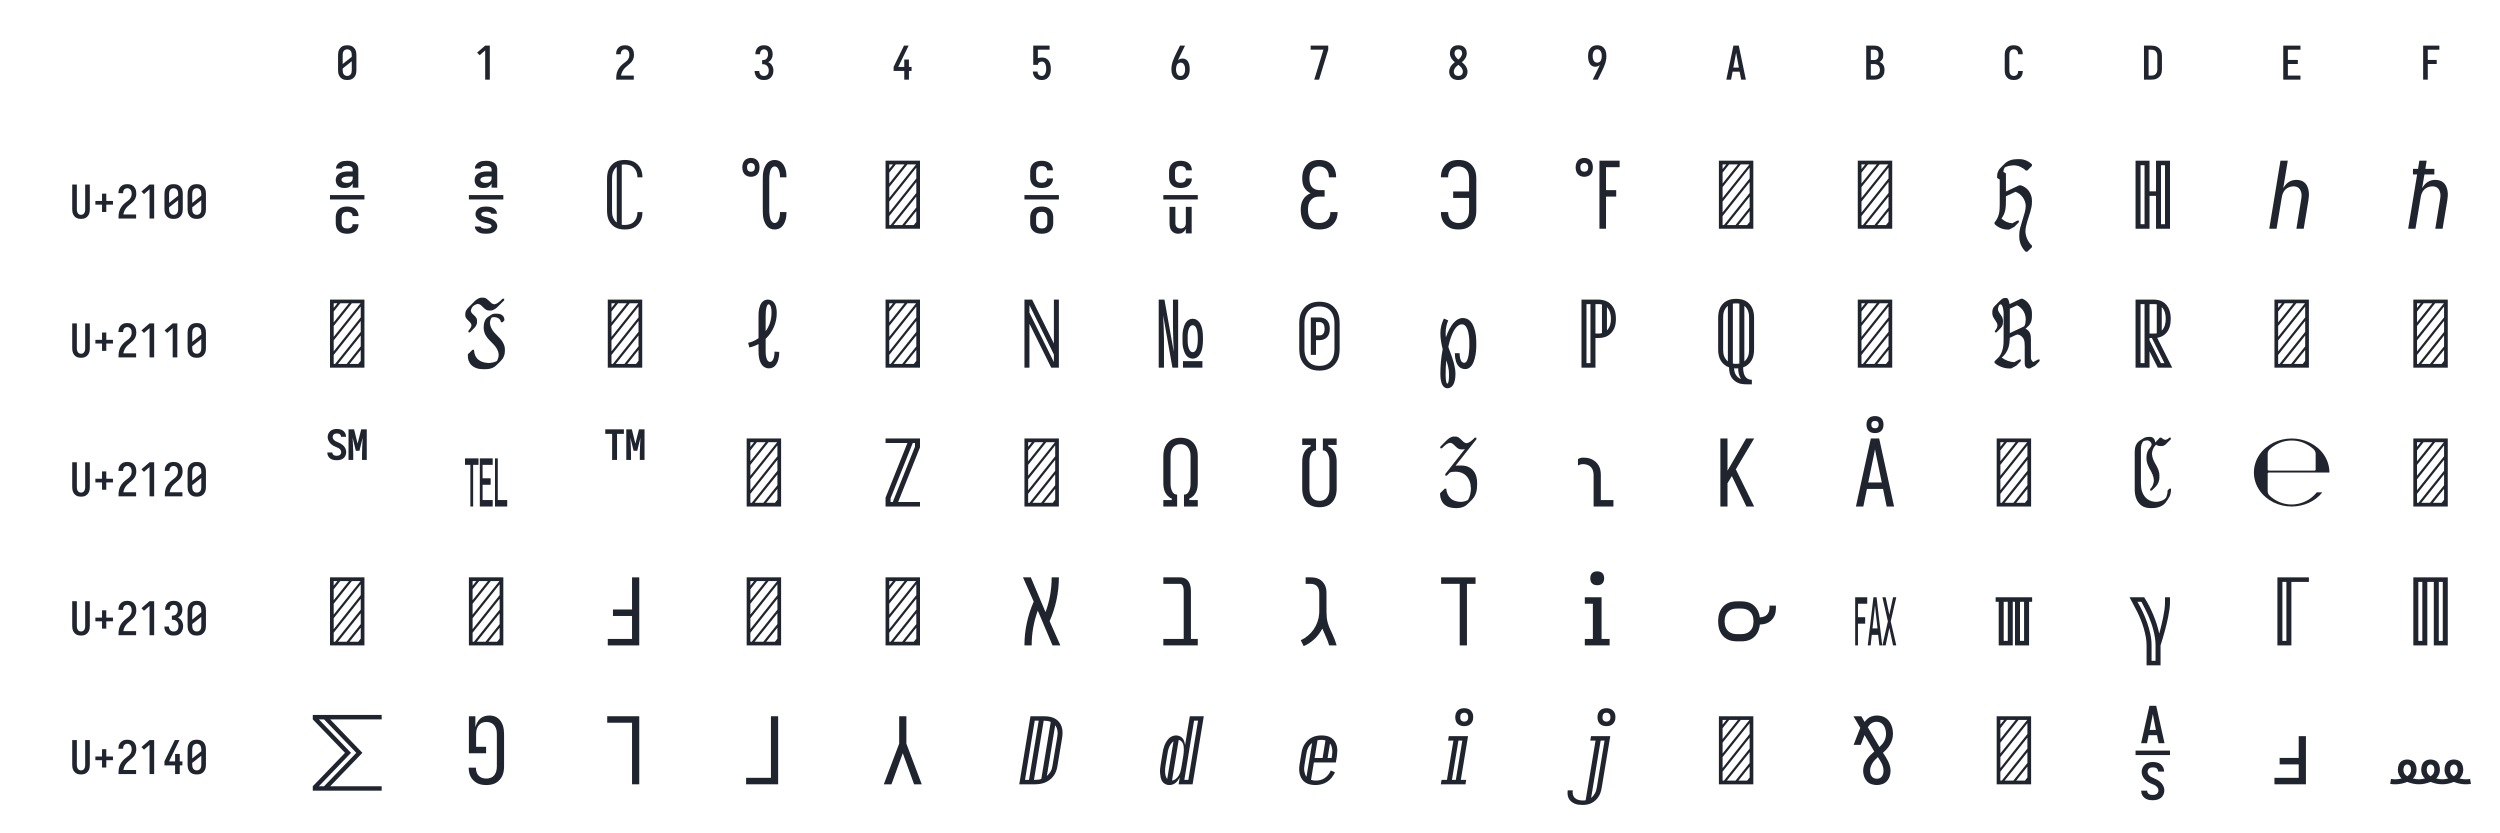 <?xml version="1.0" encoding="UTF-8" standalone="no"?>
<svg height="432" viewBox="0 0 1296 432" width="1296" xmlns="http://www.w3.org/2000/svg">
<defs>
<path d="M 250 8 Q 223 8 196 3 Q 169 -2 145 -15 Q 121 -28 102.5 -48.5 Q 84 -69 72.5 -94 Q 61 -119 56.5 -146 Q 52 -173 52 -200 L 52 -535 Q 52 -562 56.5 -589 Q 61 -616 72.5 -641 Q 84 -666 102.5 -686.5 Q 121 -707 145 -720 Q 169 -733 196 -738 Q 223 -743 250 -743 Q 277 -743 304 -738 Q 331 -733 355 -720 Q 379 -707 397.5 -686.5 Q 416 -666 427.5 -641 Q 439 -616 443.5 -589 Q 448 -562 448 -535 L 448 -200 Q 448 -173 443.5 -146 Q 439 -119 427.5 -94 Q 416 -69 397.5 -48.5 Q 379 -28 355 -15 Q 331 -2 304 3 Q 277 8 250 8 Z M 152 -338 L 348 -493 L 348 -535 Q 348 -557 343 -579 Q 338 -601 325.5 -618.5 Q 313 -636 292.5 -645.5 Q 272 -655 250 -655 Q 228 -655 207.5 -645.5 Q 187 -636 174.5 -618.5 Q 162 -601 157 -579 Q 152 -557 152 -535 Z M 250 -80 Q 272 -80 292.5 -89.5 Q 313 -99 325.5 -116.5 Q 338 -134 343 -156 Q 348 -178 348 -200 L 348 -397 L 152 -242 L 152 -200 Q 152 -178 157 -156 Q 162 -134 174.5 -116.5 Q 187 -99 207.5 -89.5 Q 228 -80 250 -80 Z " id="path1"/>
<path d="M 230 0 L 230 -632 L 110 -528 L 55 -584 L 230 -735 L 330 -735 L 330 0 Z " id="path2"/>
<path d="M 60 0 L 60 -1 Q 60 -27 61 -54 Q 62 -81 65.5 -107 Q 69 -133 77 -158.5 Q 85 -184 96.5 -208 Q 108 -232 123 -253.5 Q 138 -275 156 -294.5 Q 174 -314 194 -331 Q 214 -348 235.5 -364 Q 257 -380 277.5 -397 Q 298 -414 313 -435.5 Q 328 -457 336 -483 Q 344 -509 344 -535 Q 344 -557 339.5 -578 Q 335 -599 323.5 -617 Q 312 -635 292 -645 Q 272 -655 251 -655 Q 231 -655 212.5 -647.5 Q 194 -640 181.5 -625 Q 169 -610 163.5 -591 Q 158 -572 158 -552 L 158 -548 L 58 -548 L 58 -555 Q 58 -581 63.5 -606 Q 69 -631 81 -653 Q 93 -675 111.5 -693 Q 130 -711 152.5 -722.5 Q 175 -734 200.5 -738.5 Q 226 -743 251 -743 Q 278 -743 304.5 -737.5 Q 331 -732 354.5 -719 Q 378 -706 396 -685.5 Q 414 -665 425 -640.5 Q 436 -616 440 -589 Q 444 -562 444 -535 Q 444 -501 435 -468 Q 426 -435 407.5 -406 Q 389 -377 364 -353.5 Q 339 -330 312.5 -308.5 Q 286 -287 261 -264 Q 236 -241 216 -213 Q 196 -185 183 -153.5 Q 170 -122 165 -88 L 440 -88 L 440 0 Z " id="path3"/>
<path d="M 253 8 Q 227 8 201 4 Q 175 -0 151 -11.5 Q 127 -23 107.5 -40.5 Q 88 -58 75.5 -81 Q 63 -104 56.5 -129.5 Q 50 -155 50 -181 L 50 -187 L 150 -187 L 150 -184 Q 150 -163 157 -143 Q 164 -123 178 -108 Q 192 -93 212 -86.5 Q 232 -80 253 -80 Q 275 -80 296 -88.5 Q 317 -97 330.5 -114.5 Q 344 -132 350 -154 Q 356 -176 356 -198 Q 356 -217 352 -235.5 Q 348 -254 339 -271 Q 330 -288 316.5 -301 Q 303 -314 286 -322 Q 269 -330 250 -332 Q 231 -334 212 -334 L 212 -422 Q 229 -422 246 -424 Q 263 -426 278.5 -433 Q 294 -440 306 -452.5 Q 318 -465 325.5 -480.5 Q 333 -496 336.5 -513 Q 340 -530 340 -547 Q 340 -566 335.5 -585.5 Q 331 -605 320 -621.5 Q 309 -638 291 -646.5 Q 273 -655 253 -655 Q 234 -655 216 -647 Q 198 -639 187 -624 Q 176 -609 171 -590 Q 166 -571 166 -553 L 166 -548 L 66 -548 L 66 -556 Q 66 -581 71.5 -605.5 Q 77 -630 88 -652 Q 99 -674 116.5 -692.5 Q 134 -711 156.5 -722.5 Q 179 -734 203.5 -738.5 Q 228 -743 253 -743 Q 278 -743 303.5 -738 Q 329 -733 351 -721 Q 373 -709 390.5 -690 Q 408 -671 419 -648 Q 430 -625 435 -600 Q 440 -575 440 -550 Q 440 -524 434 -498.5 Q 428 -473 416 -450.5 Q 404 -428 385 -409.5 Q 366 -391 343 -379 Q 370 -368 391.5 -348.5 Q 413 -329 427.5 -304.5 Q 442 -280 449 -252 Q 456 -224 456 -196 Q 456 -168 450 -141.5 Q 444 -115 432 -91 Q 420 -67 401 -47 Q 382 -27 358 -14.5 Q 334 -2 307 3 Q 280 8 253 8 Z " id="path4"/>
<path d="M 282 0 L 282 -188 L 52 -188 L 52 -275 L 276 -735 L 377 -735 L 152 -275 L 282 -275 L 282 -435 L 383 -435 L 383 -275 L 440 -275 L 440 -188 L 383 -188 L 383 0 Z " id="path5"/>
<path d="M 252 8 Q 227 8 202.5 3.5 Q 178 -1 155.5 -12 Q 133 -23 114.5 -41 Q 96 -59 84 -80.5 Q 72 -102 65.5 -126.5 Q 59 -151 58 -176 L 159 -176 Q 160 -158 166.5 -139.5 Q 173 -121 185.5 -107 Q 198 -93 216 -86.5 Q 234 -80 252 -80 Q 269 -80 285 -87 Q 301 -94 312.5 -107 Q 324 -120 330.5 -135.5 Q 337 -151 341 -167.5 Q 345 -184 346.5 -201 Q 348 -218 348 -235 Q 348 -252 346.5 -269 Q 345 -286 341.5 -302.5 Q 338 -319 331.5 -334.5 Q 325 -350 314.5 -363 Q 304 -376 288 -383.5 Q 272 -391 256 -391 Q 240 -391 224 -387 Q 208 -383 195.5 -373.5 Q 183 -364 176 -349.5 Q 169 -335 168 -319 L 68 -319 L 68 -735 L 421 -735 L 421 -647 L 168 -647 L 168 -464 Q 189 -472 211 -475 Q 233 -478 256 -478 Q 285 -478 313.5 -470.5 Q 342 -463 365.5 -445.5 Q 389 -428 405.5 -403 Q 422 -378 431.5 -350.5 Q 441 -323 444.5 -294 Q 448 -265 448 -235 Q 448 -206 444.5 -176.5 Q 441 -147 431 -119 Q 421 -91 404.5 -66.5 Q 388 -42 364 -24.5 Q 340 -7 311 0.5 Q 282 8 252 8 Z " id="path6"/>
<path d="M 250 8 Q 221 8 192.5 1.5 Q 164 -5 140 -21 Q 116 -37 98.5 -60.5 Q 81 -84 70.5 -111 Q 60 -138 56 -166.5 Q 52 -195 52 -224 Q 52 -268 59.5 -311 Q 67 -354 81 -395.5 Q 95 -437 113 -477 Q 131 -517 150 -556 L 238 -735 L 347 -735 L 240 -517 Q 228 -492 216 -467 Q 204 -442 194 -416 Q 212 -436 238.5 -446 Q 265 -456 292 -456 Q 318 -456 343.5 -447 Q 369 -438 387.5 -419.5 Q 406 -401 418 -377 Q 430 -353 436.5 -328 Q 443 -303 445.5 -276.5 Q 448 -250 448 -224 Q 448 -195 444 -166.5 Q 440 -138 429.5 -111 Q 419 -84 401.5 -60.5 Q 384 -37 360 -21 Q 336 -5 307.5 1.5 Q 279 8 250 8 Z M 250 -80 Q 266 -80 282 -85.5 Q 298 -91 309.5 -102.5 Q 321 -114 328.5 -129 Q 336 -144 340.5 -159.5 Q 345 -175 346.5 -191.5 Q 348 -208 348 -224 Q 348 -240 346.5 -256.5 Q 345 -273 340.5 -289 Q 336 -305 328.5 -319.5 Q 321 -334 309.5 -345.5 Q 298 -357 282 -362.5 Q 266 -368 250 -368 Q 235 -368 221 -363.5 Q 207 -359 195.5 -349.5 Q 184 -340 176 -327.5 Q 168 -315 163.5 -301 Q 159 -287 156.5 -272.5 Q 154 -258 153 -243 Q 153 -238 152.5 -233.5 Q 152 -229 152 -224 Q 152 -208 153.5 -191.5 Q 155 -175 159.5 -159.5 Q 164 -144 171.5 -129 Q 179 -114 190.5 -102.5 Q 202 -91 218 -85.5 Q 234 -80 250 -80 Z " id="path7"/>
<path d="M 138 0 L 336 -647 L 60 -647 L 60 -735 L 440 -735 L 440 -647 L 242 0 Z " id="path8"/>
<path d="M 250 8 Q 225 8 200 4 Q 175 -0 152 -10 Q 129 -20 109.5 -37 Q 90 -54 77.5 -75.5 Q 65 -97 58.5 -121.5 Q 52 -146 52 -172 Q 52 -203 61.5 -232.5 Q 71 -262 88 -288.5 Q 105 -315 127 -336.5 Q 149 -358 174 -378 Q 152 -396 132.5 -417 Q 113 -438 98.5 -462.5 Q 84 -487 76 -514.5 Q 68 -542 68 -570 Q 68 -594 73.5 -617.5 Q 79 -641 90.5 -661.5 Q 102 -682 119.5 -698.5 Q 137 -715 158 -725 Q 179 -735 202.5 -739 Q 226 -743 250 -743 Q 274 -743 297.5 -739 Q 321 -735 342 -725 Q 363 -715 380.5 -698.5 Q 398 -682 409.5 -661.5 Q 421 -641 426.5 -617.5 Q 432 -594 432 -570 Q 432 -542 424 -514.5 Q 416 -487 401.5 -462.5 Q 387 -438 367.5 -417 Q 348 -396 326 -378 Q 351 -358 373 -336.5 Q 395 -315 412 -288.5 Q 429 -262 438.5 -232.5 Q 448 -203 448 -172 Q 448 -146 441.5 -121.5 Q 435 -97 422.5 -75.5 Q 410 -54 390.5 -37 Q 371 -20 348 -10 Q 325 -0 300 4 Q 275 8 250 8 Z M 250 -434 Q 266 -447 280.5 -461.5 Q 295 -476 306.5 -493 Q 318 -510 325 -529.5 Q 332 -549 332 -569 Q 332 -586 327 -602.5 Q 322 -619 310.5 -631.5 Q 299 -644 283 -649.5 Q 267 -655 250 -655 Q 233 -655 217 -649.5 Q 201 -644 189.5 -631.5 Q 178 -619 173 -602.5 Q 168 -586 168 -569 Q 168 -549 175 -529.5 Q 182 -510 193.5 -493 Q 205 -476 219.5 -461.5 Q 234 -447 250 -434 Z M 250 -80 Q 269 -80 288 -85.5 Q 307 -91 320.5 -104 Q 334 -117 341 -135.5 Q 348 -154 348 -173 Q 348 -196 339.5 -217.5 Q 331 -239 317 -257.5 Q 303 -276 285.5 -291 Q 268 -306 250 -320 Q 232 -306 214.5 -291 Q 197 -276 183 -257.5 Q 169 -239 160.5 -217.5 Q 152 -196 152 -173 Q 152 -154 159 -135.5 Q 166 -117 179.5 -104 Q 193 -91 212 -85.5 Q 231 -80 250 -80 Z " id="path9"/>
<path d="M 262 0 L 153 0 L 260 -218 Q 272 -243 284 -268 Q 296 -293 306 -319 Q 288 -299 261.5 -289 Q 235 -279 208 -279 Q 182 -279 156.5 -288 Q 131 -297 112.5 -315.5 Q 94 -334 82 -358 Q 70 -382 63.5 -407 Q 57 -432 54.5 -458.5 Q 52 -485 52 -511 Q 52 -540 56 -568.5 Q 60 -597 70.5 -624 Q 81 -651 98.5 -674.5 Q 116 -698 140 -714 Q 164 -730 192.5 -736.5 Q 221 -743 250 -743 Q 279 -743 307.5 -736.5 Q 336 -730 360 -714 Q 384 -698 401.5 -674.5 Q 419 -651 429.5 -624 Q 440 -597 444 -568.5 Q 448 -540 448 -511 Q 448 -467 440.5 -424 Q 433 -381 419 -339.5 Q 405 -298 387 -258 Q 369 -218 350 -179 Z M 250 -367 Q 265 -367 279 -371.5 Q 293 -376 304.5 -385.5 Q 316 -395 324 -407.5 Q 332 -420 336.5 -434 Q 341 -448 343.5 -462.5 Q 346 -477 347 -492 Q 347 -497 347.5 -501.5 Q 348 -506 348 -511 Q 348 -527 346.5 -543.5 Q 345 -560 340.5 -575.5 Q 336 -591 328.5 -606 Q 321 -621 309.5 -632.5 Q 298 -644 282 -649.5 Q 266 -655 250 -655 Q 234 -655 218 -649.5 Q 202 -644 190.5 -632.5 Q 179 -621 171.5 -606 Q 164 -591 159.5 -575.5 Q 155 -560 153.5 -543.5 Q 152 -527 152 -511 Q 152 -495 153.5 -478.5 Q 155 -462 159.5 -446 Q 164 -430 171.5 -415.5 Q 179 -401 190.5 -389.5 Q 202 -378 218 -372.5 Q 234 -367 250 -367 Z " id="path10"/>
<path d="M 39 0 L 53 -70 L 192 -735 L 308 -735 L 461 0 L 359 0 L 326 -172 L 174 -172 L 141 0 Z M 310 -260 L 267 -490 Q 263 -513 258.5 -536 Q 254 -559 250 -582 Q 246 -559 241.5 -536 Q 237 -513 233 -490 L 190 -260 Z " id="path11"/>
<path d="M 60 0 L 60 -735 L 235 -735 Q 261 -735 287 -730.5 Q 313 -726 336.5 -714 Q 360 -702 378.5 -682.5 Q 397 -663 408.5 -639.5 Q 420 -616 424.5 -590 Q 429 -564 429 -538 Q 429 -515 425.5 -492 Q 422 -469 411.5 -448.5 Q 401 -428 384.5 -411 Q 368 -394 348 -383 Q 373 -373 394.5 -355.5 Q 416 -338 430.5 -314.5 Q 445 -291 450.5 -264 Q 456 -237 456 -210 Q 456 -181 450.5 -152.5 Q 445 -124 431 -98.5 Q 417 -73 395.5 -53.5 Q 374 -34 347.5 -21.5 Q 321 -9 292.5 -4.5 Q 264 -0 235 0 Z M 160 -424 L 235 -424 Q 256 -424 275.5 -432.5 Q 295 -441 307.5 -457.5 Q 320 -474 324.5 -494.5 Q 329 -515 329 -536 Q 329 -557 324.5 -577.5 Q 320 -598 307.5 -614.5 Q 295 -631 275.5 -639 Q 256 -647 235 -647 L 160 -647 Z M 160 -88 L 235 -88 Q 251 -88 267.5 -91 Q 284 -94 298.5 -101.5 Q 313 -109 324.5 -121 Q 336 -133 343 -148 Q 350 -163 353 -179 Q 356 -195 356 -212 Q 356 -228 353 -244.5 Q 350 -261 343 -276 Q 336 -291 324.5 -303 Q 313 -315 298.5 -322.5 Q 284 -330 267.5 -333 Q 251 -336 235 -336 L 160 -336 Z " id="path12"/>
<path d="M 247 8 Q 220 8 193 3 Q 166 -2 142.5 -15.5 Q 119 -29 101 -49.5 Q 83 -70 71.5 -94.5 Q 60 -119 56 -146 Q 52 -173 52 -200 L 52 -535 Q 52 -562 56 -589 Q 60 -616 71.5 -640.5 Q 83 -665 101 -685.5 Q 119 -706 142.5 -719.5 Q 166 -733 193 -738 Q 220 -743 247 -743 Q 273 -743 298 -738.5 Q 323 -734 346 -723 Q 369 -712 387.5 -694 Q 406 -676 418 -653.5 Q 430 -631 436 -606 Q 442 -581 442 -555 L 442 -548 L 342 -548 L 342 -552 Q 342 -572 336 -591.5 Q 330 -611 317.5 -626 Q 305 -641 286 -648 Q 267 -655 247 -655 Q 225 -655 205 -645.5 Q 185 -636 173 -618 Q 161 -600 156.5 -578.5 Q 152 -557 152 -535 L 152 -200 Q 152 -178 156.5 -156.5 Q 161 -135 173 -117 Q 185 -99 205 -89.5 Q 225 -80 247 -80 Q 267 -80 286 -87 Q 305 -94 317.5 -109 Q 330 -124 336 -143.5 Q 342 -163 342 -183 L 342 -187 L 442 -187 L 442 -180 Q 442 -154 436 -129 Q 430 -104 418 -81.5 Q 406 -59 387.5 -41 Q 369 -23 346 -12 Q 323 -1 298 3.5 Q 273 8 247 8 Z " id="path13"/>
<path d="M 60 0 L 60 -735 L 220 -735 Q 250 -735 280 -730 Q 310 -725 337 -712 Q 364 -699 386.5 -678.5 Q 409 -658 423 -631.5 Q 437 -605 442.5 -575 Q 448 -545 448 -515 L 448 -220 Q 448 -190 442.5 -160 Q 437 -130 423 -103.5 Q 409 -77 386.5 -56.5 Q 364 -36 337 -23 Q 310 -10 280 -5 Q 250 -0 220 0 Z M 160 -88 L 220 -88 Q 237 -88 254.5 -91 Q 272 -94 287.5 -102.5 Q 303 -111 315 -124 Q 327 -137 334.5 -152.5 Q 342 -168 345 -185.5 Q 348 -203 348 -220 L 348 -515 Q 348 -532 345 -549.5 Q 342 -567 334.5 -582.5 Q 327 -598 315 -611 Q 303 -624 287.5 -632.5 Q 272 -641 254.5 -644 Q 237 -647 220 -647 L 160 -647 Z " id="path14"/>
<path d="M 68 0 L 68 -735 L 440 -735 L 440 -647 L 168 -647 L 168 -426 L 383 -426 L 383 -338 L 168 -338 L 168 -88 L 440 -88 L 440 0 Z " id="path15"/>
<path d="M 90 0 L 90 -735 L 440 -735 L 440 -647 L 190 -647 L 190 -426 L 383 -426 L 383 -338 L 190 -338 L 190 0 Z " id="path16"/>
<path d="M 250 8 Q 223 8 196.5 2.5 Q 170 -3 147 -16.5 Q 124 -30 106.5 -50.5 Q 89 -71 78.5 -95.5 Q 68 -120 64 -146.5 Q 60 -173 60 -200 L 60 -735 L 160 -735 L 160 -200 Q 160 -186 161.5 -172 Q 163 -158 167.5 -144.5 Q 172 -131 179.5 -118.5 Q 187 -106 197.5 -97 Q 208 -88 222 -84 Q 236 -80 250 -80 Q 264 -80 278 -84 Q 292 -88 302.5 -97 Q 313 -106 320.5 -118.5 Q 328 -131 332.5 -144.5 Q 337 -158 338.5 -172 Q 340 -186 340 -200 L 340 -735 L 440 -735 L 440 -200 Q 440 -173 436 -146.5 Q 432 -120 421.5 -95.5 Q 411 -71 393.5 -50.5 Q 376 -30 353 -16.5 Q 330 -3 303.5 2.5 Q 277 8 250 8 Z " id="path17"/>
<path d="M 296 -142 L 204 -142 L 204 -300 L 60 -300 L 60 -380 L 204 -380 L 204 -538 L 296 -538 L 296 -380 L 440 -380 L 440 -300 L 296 -300 Z " id="path18"/>
<path d="M 436 -316 L 64 -316 L 64 -364 L 436 -364 Z M 222 -440 Q 204 -440 186 -444 Q 168 -448 154 -459.5 Q 140 -471 133 -488.5 Q 126 -506 126 -524 Q 126 -540 131 -555 Q 136 -570 146.5 -581.5 Q 157 -593 171 -600.5 Q 185 -608 200.5 -612 Q 216 -616 231.5 -617.5 Q 247 -619 262 -619 L 309 -619 L 309 -642 Q 309 -652 303 -660 Q 297 -668 288 -672 Q 279 -676 269.5 -677.5 Q 260 -679 250 -679 Q 241 -679 232 -678 Q 223 -677 214.5 -674.5 Q 206 -672 198.5 -665.5 Q 191 -659 191 -650 L 129 -650 L 129 -653 Q 129 -673 141 -690.5 Q 153 -708 171 -718 Q 189 -728 209.5 -731 Q 230 -734 250 -734 Q 264 -734 278.5 -732.5 Q 293 -731 306.5 -726.5 Q 320 -722 332.5 -714.5 Q 345 -707 353.5 -696 Q 362 -685 366 -671 Q 370 -657 370 -642 L 370 -444 L 309 -444 L 309 -490 Q 303 -478 294 -468 Q 285 -458 273.5 -451.5 Q 262 -445 248.5 -442.5 Q 235 -440 222 -440 Z M 248 -495 Q 259 -495 270 -497.5 Q 281 -500 290 -506 Q 299 -512 304 -522 Q 309 -532 309 -543 L 309 -564 L 262 -564 Q 251 -564 240 -563 Q 229 -562 218 -559 Q 207 -556 197.5 -548.5 Q 188 -541 188 -530 Q 188 -520 194.5 -512.5 Q 201 -505 210 -501.5 Q 219 -498 228.5 -496.5 Q 238 -495 248 -495 Z M 249 54 Q 225 54 201.5 48 Q 178 42 160 26 Q 142 10 134 -13 Q 126 -36 126 -60 L 126 -126 Q 126 -150 134 -173 Q 142 -196 160 -212 Q 178 -228 201.5 -234 Q 225 -240 249 -240 Q 271 -240 293.5 -235 Q 316 -230 334 -217 Q 352 -204 362 -183 Q 372 -162 372 -140 L 372 -137 L 308 -137 L 308 -138 Q 308 -149 303 -158.5 Q 298 -168 289 -173.5 Q 280 -179 269.5 -181 Q 259 -183 249 -183 Q 237 -183 225.5 -180 Q 214 -177 205.5 -169 Q 197 -161 193.5 -149.5 Q 190 -138 190 -126 L 190 -60 Q 190 -48 193.5 -36.5 Q 197 -25 205.5 -17 Q 214 -9 225.5 -6 Q 237 -3 249 -3 Q 259 -3 269.5 -5 Q 280 -7 289 -12.5 Q 298 -18 303 -27.5 Q 308 -37 308 -48 L 308 -49 L 372 -49 L 372 -46 Q 372 -24 362 -3 Q 352 18 334 31 Q 316 44 293.5 49 Q 271 54 249 54 Z " id="path19"/>
<path d="M 436 -316 L 64 -316 L 64 -364 L 436 -364 Z M 222 -440 Q 204 -440 186 -444 Q 168 -448 154 -459.5 Q 140 -471 133 -488.5 Q 126 -506 126 -524 Q 126 -540 131 -555 Q 136 -570 146.5 -581.5 Q 157 -593 171 -600.5 Q 185 -608 200.5 -612 Q 216 -616 231.5 -617.5 Q 247 -619 262 -619 L 309 -619 L 309 -642 Q 309 -652 303 -660 Q 297 -668 288 -672 Q 279 -676 269.5 -677.5 Q 260 -679 250 -679 Q 241 -679 232 -678 Q 223 -677 214.5 -674.5 Q 206 -672 198.5 -665.5 Q 191 -659 191 -650 L 129 -650 L 129 -653 Q 129 -673 141 -690.5 Q 153 -708 171 -718 Q 189 -728 209.5 -731 Q 230 -734 250 -734 Q 264 -734 278.5 -732.5 Q 293 -731 306.5 -726.5 Q 320 -722 332.5 -714.5 Q 345 -707 353.5 -696 Q 362 -685 366 -671 Q 370 -657 370 -642 L 370 -444 L 309 -444 L 309 -490 Q 303 -478 294 -468 Q 285 -458 273.5 -451.5 Q 262 -445 248.5 -442.5 Q 235 -440 222 -440 Z M 248 -495 Q 259 -495 270 -497.5 Q 281 -500 290 -506 Q 299 -512 304 -522 Q 309 -532 309 -543 L 309 -564 L 262 -564 Q 251 -564 240 -563 Q 229 -562 218 -559 Q 207 -556 197.5 -548.5 Q 188 -541 188 -530 Q 188 -520 194.5 -512.5 Q 201 -505 210 -501.5 Q 219 -498 228.5 -496.5 Q 238 -495 248 -495 Z M 250 54 Q 230 54 210 51.5 Q 190 49 172.5 40 Q 155 31 142 14.5 Q 129 -2 129 -22 L 129 -24 L 191 -24 Q 192 -16 200 -11 Q 208 -6 216 -4.5 Q 224 -3 232.5 -2 Q 241 -1 250 -1 Q 259 -1 267.5 -2 Q 276 -3 284.5 -5.5 Q 293 -8 301 -13.5 Q 309 -19 309 -28 Q 309 -38 300.5 -44.5 Q 292 -51 282.5 -54 Q 273 -57 263.5 -58.5 Q 254 -60 244.5 -62.5 Q 235 -65 225.5 -68 Q 216 -71 207 -74.5 Q 198 -78 189 -82.5 Q 180 -87 172 -93 Q 164 -99 157.5 -106 Q 151 -113 145.5 -121.5 Q 140 -130 137.5 -139.5 Q 135 -149 135 -159 Q 135 -179 146 -196.5 Q 157 -214 174 -224 Q 191 -234 211 -237 Q 231 -240 251 -240 Q 271 -240 290 -237 Q 309 -234 326.5 -225 Q 344 -216 355.5 -199.5 Q 367 -183 367 -164 L 367 -162 L 305 -162 Q 305 -170 298 -174.5 Q 291 -179 283 -181 Q 275 -183 267 -184 Q 259 -185 251 -185 Q 243 -185 234.5 -184 Q 226 -183 218 -180.5 Q 210 -178 203.5 -172.5 Q 197 -167 197 -158 Q 197 -148 205 -141.5 Q 213 -135 222.5 -132.5 Q 232 -130 241.5 -128 Q 251 -126 260.5 -123.5 Q 270 -121 279.5 -118 Q 289 -115 298 -111.5 Q 307 -108 316 -103.5 Q 325 -99 333 -93 Q 341 -87 348 -80 Q 355 -73 360 -64.5 Q 365 -56 368 -46.5 Q 371 -37 371 -27 Q 371 -7 359 10.5 Q 347 28 329 38 Q 311 48 290.5 51 Q 270 54 250 54 Z " id="path20"/>
<path d="M 247 8 Q 221 8 194.5 3 Q 168 -2 145 -15 Q 122 -28 104 -48 Q 86 -68 75 -92 Q 64 -116 60 -142.5 Q 56 -169 56 -195 L 56 -540 Q 56 -566 60 -592.5 Q 64 -619 75 -643 Q 86 -667 104 -687 Q 122 -707 145 -720 Q 168 -733 194.5 -738 Q 221 -743 247 -743 Q 272 -743 296.5 -739 Q 321 -735 343.5 -724 Q 366 -713 384.5 -695.5 Q 403 -678 415 -656.5 Q 427 -635 432.5 -610.5 Q 438 -586 438 -561 L 438 -555 L 384 -555 L 384 -560 Q 384 -587 375 -613 Q 366 -639 346.5 -658.5 Q 327 -678 300.5 -686 Q 274 -694 247 -694 Q 239 -694 231 -693.5 Q 223 -693 215 -692 L 215 -43 Q 223 -42 231 -41.5 Q 239 -41 247 -41 Q 274 -41 300.5 -49 Q 327 -57 346.5 -76.5 Q 366 -96 375 -122 Q 384 -148 384 -175 L 384 -180 L 438 -180 L 438 -174 Q 438 -149 432.5 -124.5 Q 427 -100 415 -78.5 Q 403 -57 384.5 -39.5 Q 366 -22 343.5 -11 Q 321 0 296.5 4 Q 272 8 247 8 Z M 161 -67 L 161 -668 Q 147 -657 137 -642 Q 127 -627 120.5 -610.5 Q 114 -594 112 -576 Q 110 -558 110 -540 L 110 -195 Q 110 -177 112 -159 Q 114 -141 120.5 -124.5 Q 127 -108 137 -93 Q 147 -78 161 -67 Z " id="path21"/>
<path d="M 110 -561 Q 91 -561 72 -568 Q 53 -575 40.5 -589.5 Q 28 -604 22.5 -623.5 Q 17 -643 17 -663 Q 17 -682 22.5 -701.5 Q 28 -721 40.5 -736 Q 53 -751 72 -758 Q 91 -765 110 -765 Q 130 -765 149 -758 Q 168 -751 180.5 -736 Q 193 -721 198 -701.5 Q 203 -682 203 -663 Q 203 -643 198 -623.5 Q 193 -604 180.5 -589.5 Q 168 -575 149 -568 Q 130 -561 110 -561 Z M 110 -616 Q 119 -616 128 -619 Q 137 -622 142.5 -629 Q 148 -636 150.5 -645 Q 153 -654 153 -663 Q 153 -672 150.5 -681 Q 148 -690 142.5 -696.5 Q 137 -703 128 -706.5 Q 119 -710 110 -710 Q 101 -710 92.5 -706.5 Q 84 -703 78 -696.5 Q 72 -690 70 -681 Q 68 -672 68 -663 Q 68 -654 70 -645 Q 72 -636 78 -629 Q 84 -622 92.5 -619 Q 101 -616 110 -616 Z M 366 8 Q 344 8 322.5 -0.5 Q 301 -9 286 -26 Q 271 -43 261.5 -63.5 Q 252 -84 246.5 -106 Q 241 -128 239.5 -150.5 Q 238 -173 238 -195 L 238 -540 Q 238 -562 239.5 -584.5 Q 241 -607 246.5 -629 Q 252 -651 261.5 -671.5 Q 271 -692 286 -709 Q 301 -726 322.5 -734.5 Q 344 -743 366 -743 Q 387 -743 407 -736 Q 427 -729 442 -714.5 Q 457 -700 467 -681.5 Q 477 -663 483 -643 Q 489 -623 491.5 -602.5 Q 494 -582 494 -561 L 494 -555 L 424 -555 L 424 -558 Q 424 -570 423 -582 Q 422 -594 419.5 -605.5 Q 417 -617 413.5 -628 Q 410 -639 404 -649 Q 398 -659 388 -666 Q 378 -673 366 -673 Q 353 -673 342.5 -664 Q 332 -655 326 -643.5 Q 320 -632 317 -619 Q 314 -606 312 -593 Q 310 -580 309 -566.5 Q 308 -553 308 -540 L 308 -195 Q 308 -182 309 -168.5 Q 310 -155 312 -142 Q 314 -129 317 -116 Q 320 -103 326 -91.5 Q 332 -80 342.5 -71 Q 353 -62 366 -62 Q 378 -62 388 -69 Q 398 -76 404 -86 Q 410 -96 413.5 -107 Q 417 -118 419.5 -129.5 Q 422 -141 423 -153 Q 424 -165 424 -177 L 424 -180 L 494 -180 L 494 -174 Q 494 -153 491.5 -132.5 Q 489 -112 483 -92 Q 477 -72 467 -53.5 Q 457 -35 442 -20.5 Q 427 -6 407 1 Q 387 8 366 8 Z " id="path22"/>
<path d="M 64 0 L 64 -735 L 436 -735 L 436 0 Z M 104 -333 L 394 -695 L 300 -695 L 104 -450 Z M 104 -489 L 269 -695 L 175 -695 L 104 -606 Z M 104 -645 L 144 -695 L 104 -695 Z M 104 -176 L 396 -543 L 396 -660 L 104 -294 Z M 104 -40 L 119 -40 L 396 -386 L 396 -504 L 104 -137 Z M 150 -40 L 244 -40 L 396 -230 L 396 -347 Z M 275 -40 L 369 -40 L 396 -74 L 396 -191 Z " id="path23"/>
<path d="M 436 -316 L 64 -316 L 64 -364 L 436 -364 Z M 249 -440 Q 225 -440 201.5 -446 Q 178 -452 160 -468 Q 142 -484 134 -507 Q 126 -530 126 -554 L 126 -620 Q 126 -644 134 -667 Q 142 -690 160 -706 Q 178 -722 201.5 -728 Q 225 -734 249 -734 Q 271 -734 293.5 -729 Q 316 -724 334 -711 Q 352 -698 362 -677 Q 372 -656 372 -634 L 372 -631 L 308 -631 L 308 -632 Q 308 -643 303 -652.5 Q 298 -662 289 -667.5 Q 280 -673 269.5 -675 Q 259 -677 249 -677 Q 237 -677 225.5 -674 Q 214 -671 205.5 -663 Q 197 -655 193.5 -643.5 Q 190 -632 190 -620 L 190 -554 Q 190 -542 193.5 -530.5 Q 197 -519 205.5 -511 Q 214 -503 225.5 -500 Q 237 -497 249 -497 Q 259 -497 269.5 -499 Q 280 -501 289 -506.5 Q 298 -512 303 -521.5 Q 308 -531 308 -542 L 308 -543 L 372 -543 L 372 -540 Q 372 -518 362 -497 Q 352 -476 334 -463 Q 316 -450 293.5 -445 Q 271 -440 249 -440 Z M 251 54 Q 226 54 202.5 48 Q 179 42 161 26 Q 143 10 134.5 -13 Q 126 -36 126 -60 L 126 -126 Q 126 -150 134.5 -173 Q 143 -196 161 -212 Q 179 -228 202.5 -234 Q 226 -240 250 -240 Q 275 -240 298.5 -234 Q 322 -228 340 -212 Q 358 -196 366.5 -173 Q 375 -150 375 -126 L 375 -60 Q 375 -36 366.5 -13 Q 358 10 340 26 Q 322 42 298.5 48 Q 275 54 251 54 Z M 250 -3 Q 262 -3 274 -6 Q 286 -9 294.5 -17 Q 303 -25 307 -36.5 Q 311 -48 311 -60 L 311 -126 Q 311 -138 307 -149.5 Q 303 -161 294.5 -169 Q 286 -177 274 -180 Q 262 -183 251 -183 Q 239 -183 227 -180 Q 215 -177 206.5 -169 Q 198 -161 194 -149.5 Q 190 -138 190 -126 L 190 -60 Q 190 -48 194 -36.5 Q 198 -25 206.5 -17 Q 215 -9 227 -6 Q 239 -3 250 -3 Z " id="path24"/>
<path d="M 436 -316 L 64 -316 L 64 -364 L 436 -364 Z M 249 -440 Q 225 -440 201.5 -446 Q 178 -452 160 -468 Q 142 -484 134 -507 Q 126 -530 126 -554 L 126 -620 Q 126 -644 134 -667 Q 142 -690 160 -706 Q 178 -722 201.5 -728 Q 225 -734 249 -734 Q 271 -734 293.5 -729 Q 316 -724 334 -711 Q 352 -698 362 -677 Q 372 -656 372 -634 L 372 -631 L 308 -631 L 308 -632 Q 308 -643 303 -652.5 Q 298 -662 289 -667.5 Q 280 -673 269.5 -675 Q 259 -677 249 -677 Q 237 -677 225.5 -674 Q 214 -671 205.5 -663 Q 197 -655 193.5 -643.5 Q 190 -632 190 -620 L 190 -554 Q 190 -542 193.5 -530.5 Q 197 -519 205.5 -511 Q 214 -503 225.5 -500 Q 237 -497 249 -497 Q 259 -497 269.5 -499 Q 280 -501 289 -506.5 Q 298 -512 303 -521.5 Q 308 -531 308 -542 L 308 -543 L 372 -543 L 372 -540 Q 372 -518 362 -497 Q 352 -476 334 -463 Q 316 -450 293.5 -445 Q 271 -440 249 -440 Z M 224 54 Q 203 54 183.5 45.5 Q 164 37 151.5 20 Q 139 3 135 -18 Q 131 -39 131 -60 L 131 -236 L 194 -236 L 194 -60 Q 194 -49 197.5 -37.5 Q 201 -26 209 -18 Q 217 -10 228 -6.5 Q 239 -3 250 -3 Q 262 -3 273 -6.5 Q 284 -10 292 -18 Q 300 -26 303.5 -37.5 Q 307 -49 307 -60 L 307 -236 L 370 -236 L 370 50 L 307 50 L 307 0 Q 302 12 293.5 22.5 Q 285 33 274 40.5 Q 263 48 250 51 Q 237 54 224 54 Z " id="path25"/>
<path d="M 247 8 Q 220 8 192.5 2.5 Q 165 -3 141 -16.5 Q 117 -30 98.5 -51 Q 80 -72 68.5 -97.5 Q 57 -123 52.5 -150.5 Q 48 -178 48 -205 Q 48 -233 53 -260.5 Q 58 -288 71.5 -312 Q 85 -336 106.5 -354.5 Q 128 -373 154 -383 Q 132 -394 113.5 -411 Q 95 -428 83.5 -449.5 Q 72 -471 68 -495.5 Q 64 -520 64 -544 Q 64 -570 68 -595.5 Q 72 -621 82.5 -644 Q 93 -667 110 -687 Q 127 -707 149 -720 Q 171 -733 196 -738 Q 221 -743 247 -743 Q 271 -743 295.5 -738.5 Q 320 -734 341.5 -723 Q 363 -712 380 -694.5 Q 397 -677 408 -655.5 Q 419 -634 424.5 -610 Q 430 -586 430 -561 L 430 -555 L 352 -555 L 352 -559 Q 352 -581 346 -602.5 Q 340 -624 325.5 -640.5 Q 311 -657 290 -665 Q 269 -673 247 -673 Q 223 -673 201 -663 Q 179 -653 165.5 -633.5 Q 152 -614 147 -590.5 Q 142 -567 142 -543 Q 142 -519 147 -495.5 Q 152 -472 166.5 -453.5 Q 181 -435 203.5 -426 Q 226 -417 250 -417 L 306 -417 L 306 -347 L 250 -347 Q 232 -347 214.5 -343.5 Q 197 -340 182 -330.5 Q 167 -321 155.5 -307 Q 144 -293 137.5 -276.5 Q 131 -260 128.5 -242.5 Q 126 -225 126 -207 Q 126 -189 128.5 -171 Q 131 -153 137 -136.5 Q 143 -120 154 -105.5 Q 165 -91 179.5 -80.5 Q 194 -70 211.5 -66 Q 229 -62 247 -62 Q 271 -62 294 -69 Q 317 -76 334.5 -92.5 Q 352 -109 360 -131.5 Q 368 -154 368 -178 L 368 -180 L 446 -180 L 446 -177 Q 446 -151 440 -126 Q 434 -101 421 -79 Q 408 -57 389 -39.5 Q 370 -22 347 -11 Q 324 0 298.5 4 Q 273 8 247 8 Z " id="path26"/>
<path d="M 253 8 Q 228 8 203.5 4 Q 179 0 156.5 -11 Q 134 -22 115.5 -39.5 Q 97 -57 85 -78.5 Q 73 -100 67.5 -124.5 Q 62 -149 62 -174 L 62 -180 L 140 -180 L 140 -176 Q 140 -153 147 -131 Q 154 -109 170 -92.5 Q 186 -76 208 -69 Q 230 -62 253 -62 Q 278 -62 301.5 -72 Q 325 -82 340 -101.5 Q 355 -121 360.5 -145.5 Q 366 -170 366 -195 L 366 -333 L 194 -333 L 194 -403 L 366 -403 L 366 -540 Q 366 -565 360.5 -589.5 Q 355 -614 340 -633.5 Q 325 -653 301.5 -663 Q 278 -673 253 -673 Q 230 -673 208 -666 Q 186 -659 170 -642.5 Q 154 -626 147 -604 Q 140 -582 140 -559 L 140 -555 L 62 -555 L 62 -561 Q 62 -586 67.5 -610.5 Q 73 -635 85 -656.5 Q 97 -678 115.5 -695.5 Q 134 -713 156.5 -724 Q 179 -735 203.5 -739 Q 228 -743 253 -743 Q 279 -743 305.5 -738 Q 332 -733 355 -720 Q 378 -707 396 -687 Q 414 -667 425 -643 Q 436 -619 440 -592.5 Q 444 -566 444 -540 L 444 -195 Q 444 -169 440 -142.5 Q 436 -116 425 -92 Q 414 -68 396 -48 Q 378 -28 355 -15 Q 332 -2 305.5 3 Q 279 8 253 8 Z " id="path27"/>
<path d="M 110 -561 Q 91 -561 72 -568 Q 53 -575 40.5 -589.5 Q 28 -604 22.5 -623.5 Q 17 -643 17 -663 Q 17 -682 22.5 -701.5 Q 28 -721 40.5 -736 Q 53 -751 72 -758 Q 91 -765 110 -765 Q 130 -765 149 -758 Q 168 -751 180.5 -736 Q 193 -721 198 -701.5 Q 203 -682 203 -663 Q 203 -643 198 -623.5 Q 193 -604 180.5 -589.5 Q 168 -575 149 -568 Q 130 -561 110 -561 Z M 110 -616 Q 119 -616 128 -619 Q 137 -622 142.5 -629 Q 148 -636 150.5 -645 Q 153 -654 153 -663 Q 153 -672 150.5 -681 Q 148 -690 142.5 -696.5 Q 137 -703 128 -706.5 Q 119 -710 110 -710 Q 101 -710 92.5 -706.5 Q 84 -703 78 -696.5 Q 72 -690 70 -681 Q 68 -672 68 -663 Q 68 -654 70 -645 Q 72 -636 78 -629 Q 84 -622 92.5 -619 Q 101 -616 110 -616 Z M 274 0 L 274 -735 L 492 -735 L 492 -665 L 345 -665 L 345 -417 L 455 -417 L 455 -347 L 345 -347 L 345 0 Z " id="path28"/>
<path d="M 378 248 Q 361 233 348 214 Q 335 195 326 174 Q 317 153 312.5 130.5 Q 308 108 308 86 L 308 68 Q 308 30 317.5 -7.5 Q 327 -45 339 -81 L 347 -108 Q 358 -142 367.5 -177 Q 377 -212 378 -248 Q 377 -272 368.5 -296 Q 360 -320 345.5 -340 Q 331 -360 311.5 -375 Q 292 -390 268 -399 L 263 -397 L 164 -351 L 164 -295 Q 164 -271 162.5 -246.5 Q 161 -222 156 -198 Q 151 -174 140.5 -152 Q 130 -130 116 -110 Q 140 -88 170 -74.5 Q 200 -61 233 -59 L 287 -88 L 304 -88 L 304 -71 L 255 -21 L 199 9 L 182 9 Q 162 9 143 5 Q 124 1 106 -7 Q 88 -15 71.5 -26 Q 55 -37 41 -51 L 41 -68 Q 58 -88 70 -111.5 Q 82 -135 88 -160 Q 94 -185 95.5 -211 Q 97 -237 97 -263 L 97 -531 L 69 -549 L 69 -572 Q 69 -599 81 -623.5 Q 93 -648 113 -665 L 145 -697 Q 158 -712 175.5 -723 Q 193 -734 212.5 -740.5 Q 232 -747 252 -749.5 Q 272 -752 293 -752 L 310 -752 Q 347 -752 382.5 -737 Q 418 -722 445 -696 L 445 -679 L 395 -629 L 378 -629 Q 353 -654 319.5 -669 Q 286 -684 250 -685 Q 224 -684 198 -679 Q 172 -674 150 -661 Q 144 -650 140.5 -638.5 Q 137 -627 136 -615 L 164 -597 L 164 -402 L 308 -469 L 325 -469 Q 351 -461 373.5 -445 Q 396 -429 411.5 -407.5 Q 427 -386 436 -360 Q 445 -334 445 -307 L 445 -289 Q 445 -262 440 -235.5 Q 435 -209 427.5 -183 Q 420 -157 411 -131 Q 402 -105 394.5 -79 Q 387 -53 381 -26.5 Q 375 -0 375 27 Q 375 49 380 70 Q 385 91 394 111 Q 403 131 416 149 Q 429 167 445 182 L 445 199 L 395 248 Z " id="path29"/>
<path d="M 382 -49 L 382 -686 L 339 -686 L 339 -49 Z M 161 -49 L 161 -686 L 118 -686 L 118 -49 Z M 64 0 L 64 -735 L 215 -735 L 215 -404 L 285 -404 L 285 -735 L 436 -735 L 436 0 L 285 0 L 285 -355 L 215 -355 L 215 0 Z " id="path30"/>
<path d="M 8 0 L 129 -735 L 208 -735 L 159 -438 Q 170 -458 184.5 -475 Q 199 -492 218 -504.5 Q 237 -517 258.5 -522.5 Q 280 -528 301 -528 Q 327 -528 351.5 -520 Q 376 -512 393.5 -494.5 Q 411 -477 420.5 -454 Q 430 -431 434 -405.5 Q 438 -380 436 -353.5 Q 434 -327 430 -301 L 380 0 L 301 0 L 352 -312 Q 355 -329 356.5 -346 Q 358 -363 355.5 -379.5 Q 353 -396 346.5 -411 Q 340 -426 329 -437 Q 318 -448 302.5 -453 Q 287 -458 270 -458 Q 247 -458 223.5 -449.5 Q 200 -441 182.5 -423.5 Q 165 -406 155.5 -383 Q 146 -360 143 -337 L 87 0 Z " id="path31"/>
<path d="M 8 0 L 105 -586 L 60 -586 L 60 -647 L 115 -647 L 129 -735 L 208 -735 L 194 -647 L 291 -647 L 291 -586 L 184 -586 L 159 -438 Q 170 -458 184.5 -475 Q 199 -492 218 -504.5 Q 237 -517 258.5 -522.5 Q 280 -528 301 -528 Q 327 -528 351.5 -520 Q 376 -512 393.5 -494.5 Q 411 -477 420.5 -454 Q 430 -431 434 -405.5 Q 438 -380 436 -353.5 Q 434 -327 430 -301 L 380 0 L 301 0 L 352 -312 Q 355 -329 356.5 -346 Q 358 -363 355.5 -379.5 Q 353 -396 346.5 -411 Q 340 -426 329 -437 Q 318 -448 302.5 -453 Q 287 -458 270 -458 Q 247 -458 223.5 -449.5 Q 200 -441 182.5 -423.5 Q 165 -406 155.5 -383 Q 146 -360 143 -337 L 87 0 Z " id="path32"/>
<path d="M 59 -381 L 59 -399 Q 71 -411 80.5 -426 Q 90 -441 92 -458 Q 90 -474 79 -486.5 Q 68 -499 56 -510 Q 44 -521 34.5 -534.5 Q 25 -548 25 -565 L 25 -582 Q 25 -601 35 -618.5 Q 45 -636 59 -650 Q 61 -652 63.5 -654 Q 66 -656 68 -659 L 111 -702 Q 120 -712 130 -721.5 Q 140 -731 151.5 -738.5 Q 163 -746 176 -751 Q 189 -756 203 -756 L 220 -756 Q 239 -756 254.5 -744.5 Q 270 -733 283 -720 Q 295 -707 308 -696.5 Q 321 -686 338 -684 Q 359 -687 376.5 -699 Q 394 -711 409 -725 L 409 -726 L 427 -744 L 445 -744 L 445 -726 Q 441 -723 438 -720 Q 435 -717 432 -714 L 385 -667 Q 376 -658 366.5 -649 Q 357 -640 346 -633 Q 335 -626 322.5 -621.5 Q 310 -617 297 -617 L 280 -617 Q 262 -617 247 -627 Q 232 -637 220 -650 Q 208 -663 194 -674.5 Q 180 -686 162 -688 L 157 -688 L 155 -687 L 152 -687 L 152 -686 L 149 -686 L 148 -685 L 145 -685 L 144 -684 L 139 -682 L 138 -682 L 137 -681 L 135 -680 L 133 -680 L 132 -679 L 130 -678 L 128 -676 L 126 -676 L 124 -674 L 120 -672 L 117 -669 L 115 -668 L 114 -668 L 113 -666 L 111 -665 L 110 -664 L 109 -664 L 106 -661 Q 98 -651 92.5 -639.5 Q 87 -628 85 -615 Q 87 -599 98 -586.5 Q 109 -574 121.5 -563.5 Q 134 -553 143 -539 Q 152 -525 152 -509 L 152 -492 Q 152 -472 142 -454.5 Q 132 -437 118 -424 L 76 -381 Z M 220 17 Q 199 17 179 14 Q 159 11 140 3.5 Q 121 -4 104.5 -16 Q 88 -28 76.5 -45 Q 65 -62 59 -81.5 Q 53 -101 53 -122 L 53 -144 L 103 -193 L 120 -193 L 120 -184 Q 121 -155 134 -128 Q 147 -101 169.5 -83.5 Q 192 -66 220.5 -58.5 Q 249 -51 278 -50 Q 301 -51 324 -56 Q 347 -61 367 -72 Q 375 -87 380 -103.5 Q 385 -120 386 -137 Q 385 -158 378 -177.5 Q 371 -197 359.5 -214.5 Q 348 -232 334 -247 Q 320 -262 306 -276 L 304 -278 Q 288 -294 273.5 -310 Q 259 -326 248 -344.5 Q 237 -363 230.5 -384.5 Q 224 -406 224 -427 L 224 -444 Q 224 -460 227 -475 Q 230 -490 236 -504.5 Q 242 -519 252 -531 Q 262 -543 275 -551 L 308 -572 Q 317 -578 326.5 -580.5 Q 336 -583 346 -583 L 363 -583 Q 377 -583 391 -580.5 Q 405 -578 417 -571 Q 429 -564 437 -552 Q 445 -540 447 -527 L 447 -510 L 427 -490 L 410 -490 Q 409 -503 402 -514 Q 395 -525 384 -532 Q 373 -539 360.5 -542 Q 348 -545 336 -546 Q 329 -545 323 -544 Q 317 -543 311 -542 Q 301 -529 296.5 -514 Q 292 -499 291 -483 Q 293 -455 305.5 -429 Q 318 -403 336.5 -381.5 Q 355 -360 375.5 -340.5 Q 396 -321 413.5 -299 Q 431 -277 442 -250.5 Q 453 -224 453 -196 L 453 -178 Q 453 -150 442 -122.5 Q 431 -95 411 -75 L 388 -52 L 364 -29 Q 352 -16 337 -7 Q 322 2 305.5 7.5 Q 289 13 271.5 15 Q 254 17 237 17 Z " id="path33"/>
<path d="M 304 8 Q 284 8 265 -0.5 Q 246 -9 233 -24.5 Q 220 -40 212 -59 Q 204 -78 199.5 -97.5 Q 195 -117 193.5 -137 Q 192 -157 192 -178 L 192 -255 Q 168 -242 143.5 -232.5 Q 119 -223 93 -218 L 80 -268 Q 110 -275 138 -287.5 Q 166 -300 192 -318 L 192 -558 Q 192 -576 193 -595 Q 194 -614 198 -632.5 Q 202 -651 208.5 -669 Q 215 -687 226.5 -702 Q 238 -717 255 -726 Q 272 -735 291 -735 Q 307 -735 323 -729 Q 339 -723 351 -711.5 Q 363 -700 370.5 -685 Q 378 -670 382 -654 Q 386 -638 387.5 -621.5 Q 389 -605 389 -588 Q 389 -549 381 -511 Q 373 -473 357.5 -437.5 Q 342 -402 320 -370 Q 298 -338 269 -311 L 269 -178 Q 269 -166 269.5 -155 Q 270 -144 271.5 -132.5 Q 273 -121 275.5 -110 Q 278 -99 283 -89 Q 288 -79 296 -70.5 Q 304 -62 316 -62 Q 327 -62 335.5 -69.5 Q 344 -77 349 -86.5 Q 354 -96 357 -106.5 Q 360 -117 361.5 -128 Q 363 -139 364 -149.5 Q 365 -160 365 -171 L 365 -173 L 416 -170 L 416 -167 Q 416 -148 413.5 -128.5 Q 411 -109 406.5 -90.5 Q 402 -72 393.5 -54 Q 385 -36 372.5 -21.5 Q 360 -7 341.5 0.5 Q 323 8 304 8 Z M 269 -394 Q 300 -436 316 -486 Q 332 -536 332 -588 Q 332 -597 332 -606 Q 332 -615 331 -624 Q 330 -633 328.5 -642 Q 327 -651 324 -659.5 Q 321 -668 315.5 -676 Q 310 -684 301 -684 Q 294 -684 289.5 -678 Q 285 -672 282.5 -665.5 Q 280 -659 278.5 -652.5 Q 277 -646 275.5 -639.5 Q 274 -633 273 -626 Q 272 -619 271.5 -612 Q 271 -605 270.5 -598.5 Q 270 -592 270 -585 Q 270 -578 269.5 -571 Q 269 -564 269 -558 Z " id="path34"/>
<path d="M 353 0 L 118 -474 L 118 0 L 64 0 L 64 -735 L 147 -735 L 382 -261 L 382 -735 L 436 -735 L 436 0 Z M 382 -60 L 382 -142 L 118 -675 L 118 -593 Z " id="path35"/>
<path d="M 14 0 L 14 -735 L 76 -735 L 177 -170 Q 174 -238 171 -305.5 Q 168 -373 168 -441 L 168 -735 L 224 -735 L 224 0 L 162 0 L 62 -565 Q 65 -497 68 -429.5 Q 71 -362 71 -294 L 71 0 Z M 381 -97 Q 360 -97 340.5 -107.5 Q 321 -118 309 -135.5 Q 297 -153 289.5 -173.5 Q 282 -194 277.5 -215 Q 273 -236 272 -257.5 Q 271 -279 271 -300 L 271 -325 Q 271 -346 272 -367.5 Q 273 -389 277.5 -410 Q 282 -431 289.5 -451.5 Q 297 -472 309 -489.5 Q 321 -507 340.5 -517.5 Q 360 -528 381 -528 Q 403 -528 422 -517.5 Q 441 -507 453.5 -489.5 Q 466 -472 473.5 -451.5 Q 481 -431 485 -410 Q 489 -389 490.5 -367.5 Q 492 -346 492 -325 L 492 -300 Q 492 -279 490.5 -257.5 Q 489 -236 485 -215 Q 481 -194 473.5 -173.5 Q 466 -153 453.5 -135.5 Q 441 -118 422 -107.5 Q 403 -97 381 -97 Z M 381 -167 Q 391 -167 399.5 -172.5 Q 408 -178 413.5 -186.5 Q 419 -195 422.5 -204 Q 426 -213 428 -222.5 Q 430 -232 431.5 -241.5 Q 433 -251 434 -261 Q 435 -271 435.5 -280.5 Q 436 -290 436 -300 L 436 -325 Q 436 -335 435.5 -344.5 Q 435 -354 434 -364 Q 433 -374 431.5 -383.5 Q 430 -393 428 -402.5 Q 426 -412 422.5 -421 Q 419 -430 413.5 -438.5 Q 408 -447 399.5 -452.5 Q 391 -458 381 -458 Q 372 -458 363.5 -452.5 Q 355 -447 349.5 -438.5 Q 344 -430 340.5 -421 Q 337 -412 334.5 -402.5 Q 332 -393 330.5 -383.5 Q 329 -374 328 -364 Q 327 -354 327 -344.5 Q 327 -335 327 -325 L 327 -300 Q 327 -290 327 -280.5 Q 327 -271 328 -261 Q 329 -251 330.5 -241.5 Q 332 -232 334.5 -222.5 Q 337 -213 340.5 -204 Q 344 -195 349.5 -186.5 Q 355 -178 363.5 -172.5 Q 372 -167 381 -167 Z M 276 0 L 276 -70 L 486 -70 L 486 0 Z " id="path36"/>
<path d="M 250 32 Q 220 32 190 26 Q 160 20 133.5 5 Q 107 -10 86.5 -33 Q 66 -56 53.5 -83.5 Q 41 -111 36.5 -141.5 Q 32 -172 32 -202 L 32 -478 Q 32 -508 36.5 -538.5 Q 41 -569 53.5 -596.5 Q 66 -624 86.5 -647 Q 107 -670 133.5 -685 Q 160 -700 190 -706 Q 220 -712 250 -712 Q 280 -712 310 -706 Q 340 -700 366.5 -685 Q 393 -670 413.5 -647 Q 434 -624 446.5 -596.5 Q 459 -569 463.5 -538.5 Q 468 -508 468 -478 L 468 -202 Q 468 -172 463.5 -141.5 Q 459 -111 446.5 -83.5 Q 434 -56 413.5 -33 Q 393 -10 366.5 5 Q 340 20 310 26 Q 280 32 250 32 Z M 250 -19 Q 273 -19 296 -24 Q 319 -29 338.5 -41 Q 358 -53 373 -71.5 Q 388 -90 396.5 -111.5 Q 405 -133 408.5 -156 Q 412 -179 412 -202 L 412 -478 Q 412 -501 408.5 -524 Q 405 -547 396.5 -568.5 Q 388 -590 373 -608.5 Q 358 -627 338.5 -639 Q 319 -651 296 -656 Q 273 -661 250 -661 Q 227 -661 204 -656 Q 181 -651 161.5 -639 Q 142 -627 127 -608.5 Q 112 -590 103.5 -568.5 Q 95 -547 91.5 -524 Q 88 -501 88 -478 L 88 -202 Q 88 -179 91.5 -156 Q 95 -133 103.5 -111.5 Q 112 -90 127 -71.5 Q 142 -53 161.5 -41 Q 181 -29 204 -24 Q 227 -19 250 -19 Z M 157 -138 L 157 -542 L 252 -542 Q 275 -542 297.5 -533.5 Q 320 -525 335 -507 Q 350 -489 356 -466 Q 362 -443 362 -420 Q 362 -396 356 -373 Q 350 -350 335 -332 Q 320 -314 297.5 -305.5 Q 275 -297 252 -297 L 213 -297 L 213 -138 Z M 213 -348 L 252 -348 Q 265 -348 276.5 -354 Q 288 -360 294.5 -371 Q 301 -382 303.5 -394.5 Q 306 -407 306 -420 Q 306 -432 303.5 -445 Q 301 -458 294.5 -468.5 Q 288 -479 276.5 -485.5 Q 265 -492 252 -492 L 213 -492 Z " id="path37"/>
<path d="M 131 223 Q 115 223 101.5 213.5 Q 88 204 80 190.5 Q 72 177 67.5 162 Q 63 147 60.5 131 Q 58 115 57 99.5 Q 56 84 56 68 Q 56 1 62 -66 Q 68 -133 81 -199 Q 70 -241 63 -285 Q 56 -329 56 -373 Q 56 -414 66 -454 Q 76 -494 94 -530 L 141 -510 Q 127 -478 120 -443 Q 113 -408 113 -373 Q 113 -362 113.5 -351 Q 114 -340 116 -328 Q 124 -352 133.5 -374.5 Q 143 -397 154.5 -418.5 Q 166 -440 180 -460 Q 194 -480 211.5 -497 Q 229 -514 251.5 -525 Q 274 -536 298 -536 Q 320 -536 340.5 -528 Q 361 -520 376.5 -504.5 Q 392 -489 402.5 -470 Q 413 -451 420 -430.5 Q 427 -410 432 -389 Q 437 -368 439.5 -346.5 Q 442 -325 443 -303.5 Q 444 -282 444 -260 Q 444 -239 443.5 -218.5 Q 443 -198 441 -178 Q 439 -158 435.5 -137.5 Q 432 -117 426.5 -97 Q 421 -77 413.5 -58 Q 406 -39 394 -22.5 Q 382 -6 364 5 Q 346 16 325 16 Q 307 16 289.5 9.5 Q 272 3 258.5 -9.5 Q 245 -22 236.5 -38.5 Q 228 -55 223 -72.5 Q 218 -90 215.5 -108.5 Q 213 -127 213 -145 L 213 -156 L 264 -156 L 264 -149 Q 264 -139 265 -129 Q 266 -119 268 -109.5 Q 270 -100 273 -90 Q 276 -80 281 -71.5 Q 286 -63 294.5 -57.5 Q 303 -52 313 -52 Q 325 -52 333 -61 Q 341 -70 345.5 -80.5 Q 350 -91 353 -102 Q 356 -113 358.5 -124 Q 361 -135 362.5 -146.5 Q 364 -158 365 -169 Q 366 -180 367 -191.5 Q 368 -203 368.5 -214.5 Q 369 -226 369 -237.5 Q 369 -249 369 -260 Q 369 -275 368.5 -290 Q 368 -305 367 -320 Q 366 -335 363.5 -350 Q 361 -365 358 -380 Q 355 -395 350 -409 Q 345 -423 337.5 -436 Q 330 -449 317 -458.5 Q 304 -468 289 -468 Q 270 -468 254 -457.5 Q 238 -447 225.5 -432.5 Q 213 -418 203.5 -402 Q 194 -386 186.5 -368.5 Q 179 -351 172.5 -333.5 Q 166 -316 160.5 -297.5 Q 155 -279 150.5 -261 Q 146 -243 142 -224 Q 147 -209 152.5 -194 Q 158 -179 163 -165 L 164 -163 Q 174 -135 184 -106.5 Q 194 -78 201.5 -49.5 Q 209 -21 214 8.5 Q 219 38 219 68 Q 219 85 217.5 101.5 Q 216 118 213 134 Q 210 150 204 165.5 Q 198 181 188 194.5 Q 178 208 163 215.5 Q 148 223 131 223 Z M 131 172 Q 137 172 139 166 Q 141 160 142.5 154.5 Q 144 149 145 144 Q 146 139 146.5 133.5 Q 147 128 147.5 122.5 Q 148 117 148.5 111.5 Q 149 106 149 100.5 Q 149 95 149 89.5 Q 149 84 149 78.5 Q 149 73 149 68 Q 149 30 140.5 -6.5 Q 132 -43 120 -79 Q 116 -42 114.5 -5.5 Q 113 31 113 68 Q 113 73 113 78.5 Q 113 84 113 89.5 Q 113 95 113.5 100.5 Q 114 106 114 111.5 Q 114 117 114.5 122.5 Q 115 128 116 133.5 Q 117 139 117.5 144 Q 118 149 119.5 154.5 Q 121 160 123.5 166 Q 126 172 131 172 Z " id="path38"/>
<path d="M 80 0 L 80 -735 L 259 -735 Q 286 -735 312.5 -729.5 Q 339 -724 362.5 -711 Q 386 -698 404 -677.5 Q 422 -657 433 -632.5 Q 444 -608 448 -581 Q 452 -554 452 -527 Q 452 -501 448 -474 Q 444 -447 433 -422.5 Q 422 -398 404 -377.5 Q 386 -357 362.5 -343.5 Q 339 -330 312.5 -325 Q 286 -320 259 -320 L 231 -320 L 231 0 Z M 177 -49 L 177 -686 L 134 -686 L 134 -49 Z M 231 -368 L 259 -368 Q 270 -368 280.5 -369 Q 291 -370 301 -373 L 301 -682 Q 291 -685 280.5 -685.5 Q 270 -686 259 -686 L 231 -686 Z M 355 -403 Q 367 -415 375.5 -429.5 Q 384 -444 389 -460.5 Q 394 -477 396 -493.5 Q 398 -510 398 -527 Q 398 -544 396 -561 Q 394 -578 389 -594 Q 384 -610 375.5 -625 Q 367 -640 355 -652 Z " id="path39"/>
<path d="M 357 180 Q 333 180 308.5 176 Q 284 172 262.5 161 Q 241 150 223 133 Q 205 116 194 94.5 Q 183 73 178.5 48.5 Q 174 24 174 0 L 174 -3 Q 146 -12 122 -32 Q 98 -52 83 -78 Q 68 -104 62 -134.5 Q 56 -165 56 -195 L 56 -540 Q 56 -567 60.5 -593.5 Q 65 -620 76 -644 Q 87 -668 105.5 -688 Q 124 -708 147 -720.5 Q 170 -733 196.5 -738 Q 223 -743 250 -743 Q 277 -743 303.5 -738 Q 330 -733 353 -720.5 Q 376 -708 394.5 -688 Q 413 -668 424 -644 Q 435 -620 439.5 -593.5 Q 444 -567 444 -540 L 444 -195 Q 444 -165 438 -134.5 Q 432 -104 417 -78 Q 402 -52 378 -32 Q 354 -12 326 -3 L 326 0 Q 326 15 327.5 30 Q 329 45 333 60 Q 337 75 344.5 88.5 Q 352 102 363.5 112 Q 375 122 389.5 126.5 Q 404 131 419 131 L 420 131 L 420 180 Z M 250 -41 Q 259 -41 267.5 -41.5 Q 276 -42 285 -44 L 285 -691 Q 276 -693 267.5 -693.5 Q 259 -694 250 -694 Q 241 -694 232.5 -693.5 Q 224 -693 215 -691 L 215 -44 Q 224 -42 232.5 -41.5 Q 241 -41 250 -41 Z M 161 -68 L 161 -667 Q 147 -656 137 -641.5 Q 127 -627 120.5 -610 Q 114 -593 112 -575.5 Q 110 -558 110 -540 L 110 -195 Q 110 -177 112 -159.5 Q 114 -142 120.5 -125 Q 127 -108 137 -93.5 Q 147 -79 161 -68 Z M 339 -68 Q 353 -79 363 -93.5 Q 373 -108 379.5 -125 Q 386 -142 388 -159.5 Q 390 -177 390 -195 L 390 -540 Q 390 -558 388 -575.5 Q 386 -593 379.5 -610 Q 373 -627 363 -641.5 Q 353 -656 339 -667 Z M 303 123 Q 286 98 279 68 Q 272 38 272 7 Q 266 8 260.5 8 Q 255 8 250 8 Q 245 8 239.5 8 Q 234 8 228 7 Q 229 26 233.5 44 Q 238 62 247.5 77.5 Q 257 93 271.5 105 Q 286 117 303 123 Z " id="path40"/>
<path d="M 203 9 Q 159 9 117 -6.5 Q 75 -22 41 -51 L 41 -68 L 90 -117 Q 106 -138 116 -162 Q 126 -186 131.5 -212 Q 137 -238 138 -264 Q 139 -290 139 -316 L 139 -560 Q 139 -571 139 -582 Q 139 -593 138 -604 Q 137 -615 135.5 -626 Q 134 -637 131 -647.5 Q 128 -658 123.5 -669 Q 119 -680 109 -684 Q 105 -683 100.5 -681 Q 96 -679 92 -677 Q 86 -667 82.5 -656 Q 79 -645 77 -634 Q 79 -616 88 -600.5 Q 97 -585 107.5 -571 Q 118 -557 125 -541 Q 132 -525 132 -507 L 132 -490 Q 132 -471 125 -454 Q 118 -437 104 -424 L 62 -381 L 45 -381 L 45 -399 L 50 -403 L 58 -414 Q 58 -415 58.5 -415 Q 59 -415 59 -416 L 60 -417 L 60 -418 L 61 -420 L 63 -422 L 64 -426 L 66 -429 L 68 -434 L 68 -436 L 69 -438 L 69 -439 Q 70 -440 70 -441 Q 70 -442 70 -443 L 72 -449 L 72 -452 Q 72 -453 72.5 -454 Q 73 -455 73 -456 Q 71 -474 62 -490 Q 53 -506 42.5 -520.5 Q 32 -535 24.5 -551.5 Q 17 -568 17 -586 L 17 -603 Q 17 -620 23.5 -636 Q 30 -652 41 -664 Q 44 -667 47 -670 Q 50 -673 53 -675 L 68 -691 L 98 -721 Q 110 -733 123 -742.5 Q 136 -752 152 -752 L 169 -752 Q 176 -752 181 -747 Q 186 -742 189 -736.5 Q 192 -731 194 -724.5 Q 196 -718 198 -711.5 Q 200 -705 201 -699 Q 202 -693 203 -686 L 326 -744 L 343 -744 Q 366 -734 384.5 -718 Q 403 -702 416.5 -681.5 Q 430 -661 437.5 -637.5 Q 445 -614 445 -589 L 445 -571 Q 445 -554 444 -537 Q 443 -520 438.5 -503.5 Q 434 -487 425 -472 Q 416 -457 403 -446 L 376 -420 Q 393 -413 405.5 -400 Q 418 -387 424.5 -370.5 Q 431 -354 432.5 -336 Q 434 -318 434 -301 L 434 -118 Q 434 -109 434.5 -100.5 Q 435 -92 438.5 -84.5 Q 442 -77 447.5 -70.5 Q 453 -64 461 -61 L 511 -88 L 528 -88 L 528 -71 L 479 -21 L 423 9 L 406 9 Q 396 7 387.5 1.5 Q 379 -4 374.5 -12.5 Q 370 -21 368.5 -31 Q 367 -41 367 -51 L 367 -234 Q 367 -254 365 -274.5 Q 363 -295 353.5 -312.5 Q 344 -330 327.5 -342.5 Q 311 -355 291 -358 Q 285 -357 279.5 -355.5 Q 274 -354 268 -351 L 206 -322 Q 205 -293 201.5 -264.5 Q 198 -236 188.5 -209 Q 179 -182 163 -158 Q 147 -134 126 -115 L 119 -108 Q 148 -87 182.5 -74 Q 217 -61 253 -59 L 308 -88 L 325 -88 L 325 -71 L 276 -21 L 220 9 Z M 206 -373 L 338 -435 Q 344 -438 350 -441 Q 356 -444 362 -447 Q 372 -465 375 -485.5 Q 378 -506 378 -526 Q 377 -549 370.5 -571 Q 364 -593 352 -612.5 Q 340 -632 322.5 -647.5 Q 305 -663 285 -673 L 206 -636 Z M 87 -426 L 88 -426 L 87 -425 Z M 82 -409 Q 82 -410 82 -410.5 Q 82 -411 83 -411 L 83 -412 Z M 80 -406 L 81 -407 L 81 -408 Z M 78 -403 Q 79 -403 79 -403.5 Q 79 -404 79 -405 L 80 -405 Z M 73 -394 L 74 -395 Q 74 -396 75 -397 L 75 -397 Z M 70 -390 L 71 -392 L 72 -392 Z M 67 -386 L 68 -388 L 69 -389 Z M 62 -381 Q 63 -382 64 -383 Q 65 -384 65 -385 L 66 -385 Z " id="path41"/>
<path d="M 64 0 L 64 -735 L 259 -735 Q 285 -735 311 -729.5 Q 337 -724 359.5 -710 Q 382 -696 399 -675.5 Q 416 -655 426 -630.5 Q 436 -606 440 -580 Q 444 -554 444 -527 Q 444 -504 441 -481 Q 438 -458 431 -436.5 Q 424 -415 411.5 -395 Q 399 -375 381.5 -360 Q 364 -345 342.5 -335.5 Q 321 -326 298 -322 L 460 0 L 304 0 L 215 -176 L 215 0 Z M 161 -49 L 161 -686 L 118 -686 L 118 -49 Z M 259 -368 Q 268 -368 276.5 -368.5 Q 285 -369 293 -371 L 293 -684 Q 285 -685 276.5 -685.5 Q 268 -686 259 -686 L 215 -686 L 215 -368 Z M 347 -400 Q 359 -412 367.5 -427.5 Q 376 -443 381 -459.5 Q 386 -476 388 -493 Q 390 -510 390 -527 Q 390 -545 388 -562 Q 386 -579 381 -595.5 Q 376 -612 367.5 -627 Q 359 -642 347 -654 Z M 376 -49 L 240 -320 L 215 -320 L 215 -294 L 338 -49 Z " id="path42"/>
<path d="M 137 -500 Q 119 -500 100.5 -504 Q 82 -508 67 -518.5 Q 52 -529 43.5 -546 Q 35 -563 35 -582 L 35 -584 L 89 -584 L 89 -583 Q 89 -575 93.5 -567.5 Q 98 -560 105 -555.5 Q 112 -551 120.5 -549.5 Q 129 -548 137 -548 Q 146 -548 154.5 -550 Q 163 -552 170 -557 Q 177 -562 181 -570.5 Q 185 -579 185 -587 Q 185 -602 175.5 -614 Q 166 -626 153 -632.5 Q 140 -639 126.5 -644 Q 113 -649 100 -656.5 Q 87 -664 76 -674 Q 65 -684 57 -696 Q 49 -708 44 -722 Q 39 -736 39 -751 Q 39 -769 46.5 -786.5 Q 54 -804 68.5 -816 Q 83 -828 101 -833 Q 119 -838 138 -838 Q 156 -838 174 -833.5 Q 192 -829 206.5 -818 Q 221 -807 229 -790.5 Q 237 -774 237 -756 L 237 -753 L 183 -753 L 183 -754 Q 183 -762 179 -769.5 Q 175 -777 168.5 -781.5 Q 162 -786 154 -787.5 Q 146 -789 138 -789 Q 130 -789 121.5 -787 Q 113 -785 106.5 -779.5 Q 100 -774 96.5 -766 Q 93 -758 93 -750 Q 93 -735 103 -723.5 Q 113 -712 125.5 -705 Q 138 -698 152 -693 Q 166 -688 178.5 -680.5 Q 191 -673 202 -663.5 Q 213 -654 221.5 -642 Q 230 -630 234.5 -615.5 Q 239 -601 239 -587 Q 239 -568 231 -550 Q 223 -532 208.5 -520.5 Q 194 -509 175 -504.5 Q 156 -500 137 -500 Z M 264 -503 L 264 -834 L 324 -834 L 362 -679 L 401 -834 L 461 -834 L 461 -503 L 410 -503 L 410 -569 Q 410 -613 412.5 -656.5 Q 415 -700 417 -743 L 382 -602 L 343 -602 L 308 -743 Q 310 -700 312.5 -656.5 Q 315 -613 315 -569 L 315 -503 Z " id="path43"/>
<path d="M 110 0 L 80 0 L 80 -450 L 22 -450 L 22 -520 L 168 -520 L 168 -450 L 110 -450 Z M 182 0 L 182 -520 L 321 -520 L 321 -450 L 212 -450 L 212 -305 L 299 -305 L 299 -235 L 212 -235 L 212 -70 L 321 -70 L 321 0 Z M 346 0 L 346 -520 L 376 -520 L 376 -70 L 478 -70 L 478 0 Z " id="path44"/>
<path d="M 111 -503 L 111 -785 L 37 -785 L 37 -834 L 238 -834 L 238 -785 L 164 -785 L 164 -503 Z M 264 -503 L 264 -834 L 324 -834 L 362 -679 L 401 -834 L 461 -834 L 461 -503 L 410 -503 L 410 -569 Q 410 -613 412.5 -656.5 Q 415 -700 417 -743 L 382 -602 L 343 -602 L 308 -743 Q 310 -700 312.5 -656.5 Q 315 -613 315 -569 L 315 -503 Z " id="path45"/>
<path d="M 436 0 L 64 0 L 64 -96 L 300 -686 L 64 -686 L 64 -735 L 436 -735 L 436 -639 L 200 -49 L 436 -49 Z M 118 -49 L 142 -49 L 382 -647 L 382 -686 L 358 -686 L 118 -88 Z " id="path46"/>
<path d="M 64 0 L 64 -70 L 155 -70 L 155 -86 Q 131 -95 112.5 -113.5 Q 94 -132 83 -155 Q 72 -178 68 -203 Q 64 -228 64 -254 L 64 -540 Q 64 -566 68 -592 Q 72 -618 82.5 -642 Q 93 -666 110 -686 Q 127 -706 149.5 -719 Q 172 -732 198 -737.5 Q 224 -743 250 -743 Q 276 -743 302 -737.5 Q 328 -732 350.5 -719 Q 373 -706 390 -686 Q 407 -666 417.5 -642 Q 428 -618 432 -592 Q 436 -566 436 -540 L 436 -254 Q 436 -228 432 -203 Q 428 -178 417 -155 Q 406 -132 387.5 -113.5 Q 369 -95 345 -86 L 345 -70 L 436 -70 L 436 0 L 287 0 L 287 -129 L 291 -129 Q 304 -129 315.5 -136 Q 327 -143 334.5 -154 Q 342 -165 346.5 -177 Q 351 -189 354 -202 Q 357 -215 357.5 -228 Q 358 -241 358 -254 L 358 -540 Q 358 -556 356 -572.5 Q 354 -589 348.5 -604 Q 343 -619 334 -632.5 Q 325 -646 311.5 -655.5 Q 298 -665 282 -669 Q 266 -673 250 -673 Q 234 -673 218 -669 Q 202 -665 188.5 -655.5 Q 175 -646 166 -632.5 Q 157 -619 151.5 -604 Q 146 -589 144 -572.5 Q 142 -556 142 -540 L 142 -254 Q 142 -241 142.5 -228 Q 143 -215 146 -202 Q 149 -189 153.5 -177 Q 158 -165 165.5 -154 Q 173 -143 184.5 -136 Q 196 -129 209 -129 L 213 -129 L 213 0 Z " id="path47"/>
<path d="M 250 8 Q 224 8 198 2.5 Q 172 -3 149.5 -16 Q 127 -29 110 -49 Q 93 -69 82.5 -93 Q 72 -117 68 -143 Q 64 -169 64 -195 L 64 -481 Q 64 -507 68 -532 Q 72 -557 83 -580 Q 94 -603 112.5 -621.5 Q 131 -640 155 -649 L 155 -665 L 64 -665 L 64 -735 L 213 -735 L 213 -606 L 209 -606 Q 196 -606 184.5 -599 Q 173 -592 165.5 -581 Q 158 -570 153.5 -558 Q 149 -546 146 -533 Q 143 -520 142.5 -507 Q 142 -494 142 -481 L 142 -195 Q 142 -179 144 -162.5 Q 146 -146 151.5 -131 Q 157 -116 166 -102.5 Q 175 -89 188.5 -79.5 Q 202 -70 218 -66 Q 234 -62 250 -62 Q 266 -62 282 -66 Q 298 -70 311.5 -79.5 Q 325 -89 334 -102.5 Q 343 -116 348.5 -131 Q 354 -146 356 -162.5 Q 358 -179 358 -195 L 358 -481 Q 358 -494 357.5 -507 Q 357 -520 354 -533 Q 351 -546 346.5 -558 Q 342 -570 334.5 -581 Q 327 -592 315.5 -599 Q 304 -606 291 -606 L 287 -606 L 287 -735 L 436 -735 L 436 -665 L 345 -665 L 345 -649 Q 369 -640 387.5 -621.5 Q 406 -603 417 -580 Q 428 -557 432 -532 Q 436 -507 436 -481 L 436 -195 Q 436 -169 432 -143 Q 428 -117 417.5 -93 Q 407 -69 390 -49 Q 373 -29 350.5 -16 Q 328 -3 302 2.5 Q 276 8 250 8 Z " id="path48"/>
<path d="M 218 17 Q 188 17 157.5 9 Q 127 1 103.5 -18.5 Q 80 -38 67 -67 Q 54 -96 53 -126 L 53 -144 L 103 -193 L 120 -193 Q 121 -164 133 -136 Q 145 -108 167 -88 Q 189 -68 218 -59.5 Q 247 -51 276 -50 Q 297 -51 317 -56 Q 337 -61 354 -71 Q 371 -99 378 -130.5 Q 385 -162 386 -195 Q 385 -218 381 -240.5 Q 377 -263 367.5 -284 Q 358 -305 343 -323 Q 328 -341 308.5 -353 Q 289 -365 266 -370.5 Q 243 -376 220 -376 Q 205 -376 190.5 -374.5 Q 176 -373 162 -368 L 160 -368 L 136 -344 Q 133 -341 131 -339 Q 129 -337 126 -334 L 109 -334 L 109 -351 L 321 -621 Q 315 -619 309 -618 Q 303 -617 297 -617 L 280 -617 Q 262 -617 247 -627 Q 232 -637 219.5 -650 Q 207 -663 193.5 -674.5 Q 180 -686 162 -688 Q 141 -686 123.5 -674 Q 106 -662 91 -647 L 73 -629 L 55 -629 L 55 -646 Q 59 -649 62 -652.5 Q 65 -656 68 -659 L 115 -706 Q 124 -715 133.5 -724 Q 143 -733 154 -740 Q 165 -747 177.5 -751.5 Q 190 -756 203 -756 Q 204 -756 205.5 -756 Q 207 -756 208 -755 L 215 -755 Q 216 -756 217.5 -756 Q 219 -756 220 -756 Q 238 -756 253.5 -745.5 Q 269 -735 281 -722 L 286 -717 Q 296 -706 309 -696 Q 322 -686 338 -684 Q 359 -687 376.5 -699 Q 394 -711 409 -725 L 427 -744 L 445 -744 L 445 -726 L 220 -441 Q 231 -442 241.5 -442.5 Q 252 -443 262 -443 L 279 -443 Q 304 -443 328 -438 Q 352 -433 373 -420.5 Q 394 -408 410 -389.5 Q 426 -371 435.5 -348.5 Q 445 -326 449 -301.5 Q 453 -277 453 -253 L 453 -236 Q 453 -214 450.5 -192 Q 448 -170 441.5 -149 Q 435 -128 424 -108.5 Q 413 -89 397 -73 L 351 -28 Q 329 -5 298.5 6 Q 268 17 236 17 Z " id="path49"/>
<path d="M 211 0 L 211 -340 Q 211 -363 204.5 -386 Q 198 -409 181.5 -426 Q 165 -443 142.5 -450.5 Q 120 -458 96 -458 Q 82 -458 68 -454 Q 54 -450 42 -442 L 42 -512 Q 54 -520 68 -524 Q 82 -528 96 -528 Q 122 -528 147 -524 Q 172 -520 195 -508.5 Q 218 -497 237 -479 Q 256 -461 268 -438.5 Q 280 -416 284.5 -391 Q 289 -366 289 -340 L 289 -70 L 425 -70 L 425 0 Z " id="path50"/>
<path d="M 361 0 L 204 -329 L 157 -252 L 157 0 L 80 0 L 80 -735 L 157 -735 L 157 -387 L 358 -735 L 445 -735 L 247 -402 L 445 0 Z " id="path51"/>
<path d="M 44 0 L 151 -490 L 205 -735 L 295 -735 L 456 0 L 376 0 L 337 -190 L 163 -190 L 124 0 Z M 177 -260 L 323 -260 L 276 -490 Q 269 -522 262.5 -554 Q 256 -586 250 -618 Q 244 -586 237.5 -554 Q 231 -522 224 -490 Z M 250 -793 Q 231 -793 213 -798.5 Q 195 -804 182 -817 Q 169 -830 163.5 -848 Q 158 -866 158 -885 Q 158 -904 163.5 -922 Q 169 -940 182 -953 Q 195 -966 213 -971.5 Q 231 -977 250 -977 Q 269 -977 287 -971.5 Q 305 -966 318 -953 Q 331 -940 336.5 -922 Q 342 -904 342 -885 Q 342 -866 336.5 -848 Q 331 -830 318 -817 Q 305 -804 287 -798.5 Q 269 -793 250 -793 Z M 250 -845 Q 258 -845 266 -847.5 Q 274 -850 279.5 -855.5 Q 285 -861 287.5 -869 Q 290 -877 290 -885 Q 290 -893 287.5 -901 Q 285 -909 279.5 -914.5 Q 274 -920 266 -922.5 Q 258 -925 250 -925 Q 242 -925 234 -922.5 Q 226 -920 220.5 -914.5 Q 215 -909 212.5 -901 Q 210 -893 210 -885 Q 210 -877 212.5 -869 Q 215 -861 220.5 -855.5 Q 226 -850 234 -847.5 Q 242 -845 250 -845 Z " id="path52"/>
<path d="M 226 17 Q 201 17 176 11 Q 151 5 130.5 -9 Q 110 -23 95 -43.5 Q 80 -64 71 -87.5 Q 62 -111 58.5 -136 Q 55 -161 55 -186 L 55 -592 Q 55 -610 58 -627.5 Q 61 -645 67.5 -661 Q 74 -677 85.5 -690.5 Q 97 -704 112 -714 L 113 -714 L 146 -735 Q 159 -744 174.5 -748 Q 190 -752 206 -752 L 223 -752 Q 233 -752 243 -747.5 Q 253 -743 260 -735.5 Q 267 -728 271 -718 Q 275 -708 275 -698 L 275 -691 L 327 -744 L 344 -744 Q 352 -734 363 -728 Q 374 -722 386 -720 Q 394 -721 402 -724.5 Q 410 -728 417 -733 L 427 -744 L 445 -744 L 445 -726 Q 443 -724 441 -722 Q 439 -720 437 -719 L 395 -677 Q 386 -666 372.5 -659.5 Q 359 -653 345 -653 L 328 -653 Q 317 -653 306 -657 Q 295 -661 286 -668 L 281 -663 Q 263 -645 252.5 -620 Q 242 -595 241 -569 Q 242 -553 246 -536.5 Q 250 -520 256 -505 Q 262 -490 270 -475.5 Q 278 -461 286 -447 L 289 -442 Q 303 -417 312.5 -389.5 Q 322 -362 322 -334 Q 322 -332 321.5 -330 Q 321 -328 321 -327 L 321 -324 Q 321 -322 321.5 -320 Q 322 -318 322 -317 Q 322 -288 311.5 -261 Q 301 -234 281 -214 L 239 -172 L 222 -172 L 222 -189 Q 241 -207 251 -232 Q 261 -257 262 -283 Q 261 -300 257 -316 Q 253 -332 247 -347 Q 241 -362 233 -376.5 Q 225 -391 217 -406 L 215 -408 L 212 -415 Q 199 -439 190.5 -465 Q 182 -491 182 -518 L 182 -535 Q 182 -564 192 -591 Q 202 -618 222 -638 Q 228 -645 232 -653 Q 236 -661 238 -670 Q 237 -678 233 -686 Q 229 -694 222.5 -700 Q 216 -706 208 -710 Q 200 -714 192 -715 Q 181 -714 170 -712 Q 159 -710 149 -706 Q 134 -690 128 -668.5 Q 122 -647 122 -624 L 122 -253 Q 122 -229 125 -204.5 Q 128 -180 136.5 -157 Q 145 -134 159 -114 Q 173 -94 192.5 -79.5 Q 212 -65 236 -58 Q 260 -51 284 -50 Q 314 -51 343 -61.5 Q 372 -72 392 -94 Q 401 -112 405.5 -132.5 Q 410 -153 410 -173 L 429 -193 L 447 -193 L 447 -176 Q 446 -153 440 -131 Q 434 -109 421 -91 L 417 -85 L 415 -81 L 400 -59 Q 388 -39 370.5 -24 Q 353 -9 332 0 Q 311 9 288.5 13 Q 266 17 243 17 Z " id="path53"/>
<path d="M 500 0 Q 449 -0 399 -11.5 Q 349 -23 303.5 -45.5 Q 258 -68 219 -101 Q 180 -134 151.5 -176 Q 123 -218 107.5 -267.5 Q 92 -317 92 -367 Q 92 -418 107.5 -467.5 Q 123 -517 151.5 -559 Q 180 -601 219 -634 Q 258 -667 303.5 -689.5 Q 349 -712 399 -723.5 Q 449 -735 500 -735 Q 551 -735 601 -723.5 Q 651 -712 696.5 -689.5 Q 742 -667 781 -634 Q 820 -601 848.5 -559 Q 877 -517 892.5 -467.5 Q 908 -418 908 -367 L 252 -367 Q 248 -367 244.5 -364 Q 241 -361 241 -357 L 241 -167 Q 241 -153 246.5 -139.5 Q 252 -126 263 -117 L 263 -116 Q 287 -94 314.5 -76.5 Q 342 -59 372.5 -46.5 Q 403 -34 435 -28 Q 467 -22 500 -22 Q 539 -22 577 -31 Q 615 -40 650 -56.5 Q 685 -73 715.5 -97.5 Q 746 -122 771 -153 L 831 -153 Q 802 -116 764 -87 Q 726 -58 683 -39 Q 640 -20 593.5 -10 Q 547 -0 500 0 Z M 748 -388 Q 752 -388 755.5 -391 Q 759 -394 759 -399 L 759 -568 Q 759 -582 753.5 -595.5 Q 748 -609 737 -618 L 737 -619 Q 713 -641 685.5 -658.5 Q 658 -676 627.5 -688.5 Q 597 -701 565 -707 Q 533 -713 500 -713 Q 467 -713 435 -707 Q 403 -701 372.5 -688.5 Q 342 -676 314.5 -658.5 Q 287 -641 263 -619 L 263 -618 Q 252 -609 246.5 -595.5 Q 241 -582 241 -568 L 241 -399 Q 241 -394 244.5 -391 Q 248 -388 252 -388 Z " id="path54"/>
<path d="M 64 0 L 64 -70 L 326 -70 L 326 -318 L 120 -318 L 120 -388 L 326 -388 L 326 -735 L 404 -735 L 404 0 Z " id="path55"/>
<path d="M 367 0 L 217 -355 L 247 -366 L 253 -369 L 265 -373 L 266 -374 L 270 -375 L 283 -380 L 292 -360 Q 325 -450 341.5 -544.5 Q 358 -639 358 -735 L 436 -735 Q 436 -613 410.5 -493 Q 385 -373 336 -262 L 452 0 Z M 64 0 Q 64 -122 89.5 -242 Q 115 -362 164 -473 L 48 -735 L 133 -735 L 283 -380 L 270 -375 L 266 -374 L 265 -373 L 253 -369 L 247 -366 L 217 -355 L 208 -375 Q 175 -285 158.5 -190.5 Q 142 -96 142 0 Z " id="path56"/>
<path d="M 64 0 L 64 -70 L 284 -70 L 284 -588 Q 284 -600 282.5 -612 Q 281 -624 277.5 -635 Q 274 -646 265.5 -655.5 Q 257 -665 245 -665 L 64 -665 L 64 -735 L 245 -735 Q 263 -735 280 -730.5 Q 297 -726 311.5 -715.5 Q 326 -705 336 -690 Q 346 -675 351.5 -658 Q 357 -641 359.5 -623.5 Q 362 -606 362 -588 L 362 -70 L 436 -70 L 436 0 Z " id="path57"/>
<path d="M 80 8 L 48 -56 Q 90 -75 125.5 -105 Q 161 -135 187 -172.5 Q 213 -210 228.5 -253.5 Q 244 -297 247 -343 L 248 -367 L 248 -566 Q 248 -585 243 -604 Q 238 -623 225.5 -637.5 Q 213 -652 194.5 -658.5 Q 176 -665 157 -665 L 101 -665 L 101 -735 L 157 -735 Q 180 -735 202 -731 Q 224 -727 244.5 -717 Q 265 -707 281 -690.5 Q 297 -674 307.5 -654 Q 318 -634 322 -611.5 Q 326 -589 326 -566 L 326 -368 Q 326 -335 329 -303 Q 332 -271 341 -240 Q 350 -209 363.5 -179.5 Q 377 -150 390.5 -121 Q 404 -92 415.5 -61.5 Q 427 -31 436 0 L 355 0 Q 341 -47 320.5 -92 Q 300 -137 281 -182 Q 265 -151 244 -122.5 Q 223 -94 197 -69.5 Q 171 -45 141.5 -25.5 Q 112 -6 80 8 Z " id="path58"/>
<path d="M 265 0 L 265 -665 L 64 -665 L 64 -735 L 436 -735 L 436 -665 L 343 -665 L 343 0 Z " id="path59"/>
<path d="M 250 -650 Q 235 -650 220 -654.5 Q 205 -659 194.5 -669.5 Q 184 -680 179.5 -695 Q 175 -710 175 -725 Q 175 -740 179.5 -755 Q 184 -770 194.5 -780.5 Q 205 -791 220 -795.5 Q 235 -800 250 -800 Q 265 -800 280 -795.5 Q 295 -791 305.5 -780.5 Q 316 -770 320.5 -755 Q 325 -740 325 -725 Q 325 -710 320.5 -695 Q 316 -680 305.5 -669.5 Q 295 -659 280 -654.5 Q 265 -650 250 -650 Z M 116 0 L 116 -70 L 203 -70 L 203 -450 L 116 -450 L 116 -520 L 297 -520 L 297 -70 L 384 -70 L 384 0 Z " id="path60"/>
<path d="M 305 -44 L 259 -44 Q 231 -44 203 -49.5 Q 175 -55 150.5 -68.5 Q 126 -82 107 -103.5 Q 88 -125 76.5 -150.5 Q 65 -176 60.5 -204 Q 56 -232 56 -260 Q 56 -288 60.5 -316 Q 65 -344 76.5 -369.5 Q 88 -395 107 -416.5 Q 126 -438 150.5 -451.5 Q 175 -465 203 -470.5 Q 231 -476 259 -476 L 305 -476 Q 329 -476 353.5 -472 Q 378 -468 400.5 -458 Q 423 -448 441.5 -432 Q 460 -416 473.5 -395.5 Q 487 -375 495 -351.5 Q 503 -328 506 -303 Q 526 -304 546.5 -310 Q 567 -316 582 -330.5 Q 597 -345 603.5 -365 Q 610 -385 610 -406 L 610 -430 L 680 -430 L 680 -406 Q 680 -382 676 -358.5 Q 672 -335 661.5 -314 Q 651 -293 634.5 -275.5 Q 618 -258 597.5 -247 Q 577 -236 553.5 -231 Q 530 -226 507 -226 Q 504 -201 497 -176.5 Q 490 -152 477 -130 Q 464 -108 445 -91 Q 426 -74 403 -63 Q 380 -52 355 -48 Q 330 -44 305 -44 Z M 259 -122 L 305 -122 Q 323 -122 341 -125.5 Q 359 -129 375 -137.5 Q 391 -146 404 -159.5 Q 417 -173 424.5 -189.5 Q 432 -206 435 -224 Q 438 -242 438 -260 Q 438 -278 435 -296 Q 432 -314 424.5 -330.5 Q 417 -347 404 -360.5 Q 391 -374 375 -382.5 Q 359 -391 341 -394.5 Q 323 -398 305 -398 L 259 -398 Q 241 -398 223 -394.5 Q 205 -391 189 -382.5 Q 173 -374 160 -360.5 Q 147 -347 139.5 -330.5 Q 132 -314 129 -296 Q 126 -278 126 -260 Q 126 -242 129 -224 Q 132 -206 139.5 -189.5 Q 147 -173 160 -159.5 Q 173 -146 189 -137.5 Q 205 -129 223 -125.5 Q 241 -122 259 -122 Z " id="path61"/>
<path d="M 66 0 L 36 0 L 36 -520 L 166 -520 L 166 -450 L 66 -450 L 66 -305 L 144 -305 L 144 -235 L 66 -235 Z M 172 0 L 233 -520 L 267 -520 L 287 -347 L 328 0 L 297 0 L 284 -114 L 215 -114 L 203 0 Z M 277 -184 L 259 -347 Q 257 -368 254.5 -389 Q 252 -410 250 -431 Q 248 -410 245.5 -389 Q 243 -368 241 -347 L 223 -184 Z M 330 0 L 389 -260 L 330 -520 L 365 -520 L 405 -332 L 445 -520 L 480 -520 L 420 -260 L 480 0 L 445 0 L 405 -188 L 365 0 Z " id="path62"/>
<path d="M 86 0 L 86 -471 L 53 -471 L 53 -520 L 447 -520 L 447 -471 L 414 -471 L 414 0 L 262 0 L 262 -471 L 238 -471 L 238 0 Z M 360 -49 L 360 -471 L 316 -471 L 316 -49 Z M 184 -49 L 184 -471 L 140 -471 L 140 -49 Z " id="path63"/>
<path d="M 237 166 L 280 166 L 280 0 Q 280 -42 273.5 -83 Q 267 -124 256.5 -164.5 Q 246 -205 232 -244.5 Q 218 -284 201.5 -322 Q 185 -360 165.5 -397 Q 146 -434 127 -471 L 84 -471 Q 116 -418 142.5 -361 Q 169 -304 189.5 -245 Q 210 -186 223.5 -124.5 Q 237 -63 237 0 Z M 183 215 L 183 0 Q 183 -46 174.5 -92 Q 166 -138 153 -182.5 Q 140 -227 123 -270.5 Q 106 -314 85.5 -355.5 Q 65 -397 42.5 -438 Q 20 -479 -1 -520 L 157 -520 Q 186 -475 210.5 -427.5 Q 235 -380 255.5 -330.5 Q 276 -281 292.5 -230 Q 309 -179 320 -127 Q 331 -169 341.5 -211 Q 352 -253 360.5 -295.5 Q 369 -338 375.5 -381.5 Q 382 -425 382 -468 L 382 -520 L 436 -520 L 436 -468 Q 436 -428 430 -388.5 Q 424 -349 416.5 -309.5 Q 409 -270 399.5 -231 Q 390 -192 379.5 -153.5 Q 369 -115 357.5 -76.5 Q 346 -38 334 0 L 334 215 Z " id="path64"/>
<path d="M 96 0 L 96 -735 L 436 -735 L 436 -686 L 247 -686 L 247 0 Z M 150 -49 L 193 -49 L 193 -686 L 150 -686 Z " id="path65"/>
<path d="M 64 0 L 64 -735 L 436 -735 L 436 0 L 285 0 L 285 -686 L 215 -686 L 215 0 Z M 339 -49 L 382 -49 L 382 -686 L 339 -686 Z M 118 -49 L 161 -49 L 161 -686 L 118 -686 Z " id="path66"/>
<path d="M 872 69 L 128 69 L 128 21 L 476 -340 L 128 -701 L 128 -749 L 872 -749 L 872 -701 L 316 -701 L 664 -340 L 316 21 L 872 21 Z M 250 21 L 598 -340 L 250 -701 L 194 -701 L 541 -340 L 194 21 Z " id="path67"/>
<path d="M 253 8 Q 228 8 203.5 4 Q 179 0 156.5 -11 Q 134 -22 115.5 -39.5 Q 97 -57 85 -78.5 Q 73 -100 67.5 -124.5 Q 62 -149 62 -174 L 62 -180 L 140 -180 L 140 -176 Q 140 -153 147 -131 Q 154 -109 170 -92.5 Q 186 -76 208 -69 Q 230 -62 253 -62 Q 278 -62 301.5 -71.5 Q 325 -81 340 -101 Q 355 -121 360.5 -145.5 Q 366 -170 366 -195 L 366 -540 Q 366 -556 364 -572.5 Q 362 -589 356 -604.5 Q 350 -620 340 -633.5 Q 330 -647 316.5 -656 Q 303 -665 286.5 -669 Q 270 -673 254 -673 Q 238 -673 221.5 -669 Q 205 -665 191.5 -656 Q 178 -647 168 -633.5 Q 158 -620 152 -604.5 Q 146 -589 144 -572.5 Q 142 -556 142 -540 L 142 -405 L 250 -405 L 250 -335 L 64 -335 L 64 -735 L 134 -735 L 134 -617 Q 141 -643 153.5 -667 Q 166 -691 186 -709 Q 206 -727 232 -735 Q 258 -743 285 -743 Q 309 -743 333 -736.5 Q 357 -730 376.5 -715 Q 396 -700 409.5 -679.5 Q 423 -659 430.5 -636 Q 438 -613 441 -588.5 Q 444 -564 444 -540 L 444 -195 Q 444 -169 440 -142.5 Q 436 -116 425 -92 Q 414 -68 396 -48 Q 378 -28 355 -15 Q 332 -2 305.5 3 Q 279 8 253 8 Z " id="path68"/>
<path d="M 326 0 L 326 -665 L 58 -665 L 58 -735 L 404 -735 L 404 0 Z " id="path69"/>
<path d="M 58 0 L 58 -70 L 326 -70 L 326 -735 L 404 -735 L 404 0 Z " id="path70"/>
<path d="M 45 0 L 211 -439 L 211 -735 L 289 -735 L 289 -439 L 455 0 L 372 0 L 250 -336 L 128 0 Z " id="path71"/>
<path d="M 177 0 L 8 0 L 129 -735 L 275 -735 Q 307 -735 337.5 -729.5 Q 368 -724 393.5 -710 Q 419 -696 437.5 -673.5 Q 456 -651 465.5 -623 Q 475 -595 475.5 -564 Q 476 -533 471 -501 L 420 -195 Q 416 -168 406 -141 Q 396 -114 378.5 -90.5 Q 361 -67 337 -48.5 Q 313 -30 286 -19 Q 259 -8 231.5 -4 Q 204 -0 177 0 Z M 113 -48 L 218 -687 L 175 -687 L 70 -48 Z M 167 -48 L 177 -48 Q 194 -48 211.5 -50 Q 229 -52 246 -58 L 348 -674 Q 331 -681 312.5 -684 Q 294 -687 275 -687 L 272 -687 Z M 306 -90 Q 319 -101 329.5 -114 Q 340 -127 348 -141.5 Q 356 -156 360.5 -171.5 Q 365 -187 367 -203 L 418 -509 Q 421 -526 422 -543.5 Q 423 -561 420.5 -577.5 Q 418 -594 412 -609 Q 406 -624 396 -637 Z " id="path72"/>
<path d="M 128 8 Q 104 8 83.5 -3 Q 63 -14 51 -33.5 Q 39 -53 34.5 -76 Q 30 -99 28.5 -122.5 Q 27 -146 29.5 -170.5 Q 32 -195 36 -219 L 56 -339 Q 59 -360 64 -380.5 Q 69 -401 77 -421 Q 85 -441 96.5 -460 Q 108 -479 123.5 -495 Q 139 -511 160 -519.5 Q 181 -528 201 -528 Q 222 -528 240.5 -520 Q 259 -512 271.5 -497 Q 284 -482 290 -463 Q 296 -444 299 -424 L 350 -735 L 501 -735 L 380 0 L 229 0 L 241 -72 Q 232 -56 221 -41.5 Q 210 -27 195.5 -15 Q 181 -3 163.5 2.5 Q 146 8 128 8 Z M 291 -48 L 334 -48 L 439 -687 L 396 -687 Z M 158 -41 Q 180 -43 199.5 -59 Q 219 -75 231 -95.5 Q 243 -116 249 -138.5 Q 255 -161 259 -183 L 279 -303 Q 282 -320 283.5 -337.5 Q 285 -355 285.5 -372 Q 286 -389 284 -406 Q 282 -423 276 -438 Q 270 -453 258.5 -465 Q 247 -477 230 -479 Z M 106 -58 L 174 -464 Q 158 -453 146.5 -436.5 Q 135 -420 127.5 -402.5 Q 120 -385 115.5 -367 Q 111 -349 109 -331 L 89 -211 Q 85 -191 83.5 -170.5 Q 82 -150 83 -130.5 Q 84 -111 89 -91.5 Q 94 -72 106 -58 Z " id="path73"/>
<path d="M 208 8 Q 178 8 150 2 Q 122 -4 99 -18.5 Q 76 -33 61 -55.5 Q 46 -78 38.5 -105 Q 31 -132 31 -161 Q 31 -190 36 -219 L 56 -339 Q 60 -364 68.5 -389 Q 77 -414 92 -436.5 Q 107 -459 127.5 -477.5 Q 148 -496 172.5 -507.5 Q 197 -519 222.5 -523.5 Q 248 -528 273 -528 Q 302 -528 329.5 -522 Q 357 -516 379 -501 Q 401 -486 416 -463 Q 431 -440 437.5 -413.5 Q 444 -387 443 -358 Q 442 -329 438 -301 L 427 -236 L 190 -236 L 159 -48 Q 171 -44 184.5 -42 Q 198 -40 212 -40 Q 236 -40 261 -46.5 Q 286 -53 307.5 -68 Q 329 -83 346 -104.5 Q 363 -126 372 -149 L 418 -130 Q 404 -100 382.5 -72.5 Q 361 -45 332.5 -26.5 Q 304 -8 271.5 0 Q 239 8 208 8 Z M 198 -284 L 284 -284 L 315 -474 Q 306 -477 295 -478.5 Q 284 -480 273 -480 Q 262 -480 251 -479 Q 240 -478 229 -475 Z M 110 -82 L 171 -446 Q 157 -436 146 -422.5 Q 135 -409 127.5 -394 Q 120 -379 115.5 -363 Q 111 -347 109 -331 L 89 -211 Q 86 -194 85 -176.5 Q 84 -159 86.5 -142.5 Q 89 -126 94.5 -110.5 Q 100 -95 110 -82 Z M 338 -284 L 381 -284 L 385 -309 Q 388 -326 389 -344 Q 390 -362 387.5 -379 Q 385 -396 380 -412 Q 375 -428 364 -441 Z " id="path74"/>
<path d="M 314 -628 Q 299 -628 284 -631.5 Q 269 -635 256 -643 Q 243 -651 234.5 -662.5 Q 226 -674 222 -688 Q 218 -702 217 -717.5 Q 216 -733 219 -748 Q 221 -764 229.5 -779 Q 238 -794 251.5 -804 Q 265 -814 281.5 -818 Q 298 -822 314 -822 Q 329 -822 344 -818.5 Q 359 -815 371.5 -807 Q 384 -799 392.5 -787.5 Q 401 -776 405.5 -762 Q 410 -748 410.5 -732.5 Q 411 -717 409 -702 Q 406 -686 397.5 -671 Q 389 -656 375.5 -646 Q 362 -636 346 -632 Q 330 -628 314 -628 Z M 314 -677 Q 321 -677 328 -679 Q 335 -681 341.5 -686 Q 348 -691 351 -698 Q 354 -705 356 -712 Q 357 -723 356 -734.5 Q 355 -746 349.5 -755 Q 344 -764 334.5 -768.5 Q 325 -773 314 -773 Q 307 -773 299.5 -771 Q 292 -769 285.5 -764 Q 279 -759 276 -752 Q 273 -745 272 -738 Q 270 -727 271 -715.5 Q 272 -704 277.5 -695 Q 283 -686 293 -681.5 Q 303 -677 314 -677 Z M 61 0 L 69 -48 L 127 -48 L 197 -472 L 139 -472 L 147 -520 L 355 -520 L 277 -48 L 335 -48 L 327 0 Z M 181 -48 L 223 -48 L 293 -472 L 251 -472 Z " id="path75"/>
<path d="M 350 -628 Q 335 -628 320 -631.5 Q 305 -635 292 -643 Q 279 -651 270.5 -662.5 Q 262 -674 258 -688 Q 254 -702 253 -717.5 Q 252 -733 255 -748 Q 257 -764 265.5 -779 Q 274 -794 287.5 -804 Q 301 -814 317.5 -818 Q 334 -822 350 -822 Q 365 -822 380 -818.5 Q 395 -815 407 -807 Q 419 -799 428 -787.5 Q 437 -776 441.5 -762 Q 446 -748 446.5 -732.5 Q 447 -717 445 -702 Q 442 -686 433.5 -671 Q 425 -656 411.5 -646 Q 398 -636 382 -632 Q 366 -628 350 -628 Z M 350 -677 Q 357 -677 364 -679 Q 371 -681 377.5 -686 Q 384 -691 387 -698 Q 390 -705 392 -712 Q 393 -723 392 -734.5 Q 391 -746 385.5 -755 Q 380 -764 370.5 -768.5 Q 361 -773 350 -773 Q 342 -773 334.5 -771 Q 327 -769 321 -764 Q 315 -759 312 -752 Q 309 -745 308 -738 Q 306 -727 307 -715.5 Q 308 -704 313.5 -695 Q 319 -686 329 -681.5 Q 339 -677 350 -677 Z M 93 223 Q 70 223 47.5 220 Q 25 217 5.5 208.5 Q -14 200 -30.5 186.5 Q -47 173 -57 154 Q -67 135 -69.5 112.5 Q -72 90 -69 68 L -68 65 L -14 65 L -14 67 Q -18 91 -12 113 Q -6 135 11 149.5 Q 28 164 50.5 169.5 Q 73 175 97 175 Q 104 175 111 174.5 Q 118 174 125 172 L 232 -472 L 175 -472 L 183 -520 L 391 -520 L 298 39 Q 294 63 286.5 87 Q 279 111 265 133 Q 251 155 231.5 173 Q 212 191 189 202.5 Q 166 214 141.5 218.5 Q 117 223 93 223 Z M 184 147 Q 198 136 208.5 122.5 Q 219 109 227 94 Q 235 79 239 63 Q 243 47 246 31 L 329 -472 L 287 -472 Z " id="path76"/>
<path d="M 270 8 Q 240 8 210.5 -2 Q 181 -12 161 -34.5 Q 141 -57 131.5 -86.5 Q 122 -116 122 -146 Q 122 -177 131.5 -207 Q 141 -237 157.5 -263.5 Q 174 -290 196 -312 Q 218 -334 242 -354 Q 238 -361 234 -367.5 Q 230 -374 227 -380 L 137 -532 L 96 -426 L 19 -426 L 79 -580 Q 82 -588 85 -595.5 Q 88 -603 91 -610 L 17 -735 L 102 -735 L 138 -674 Q 152 -693 170.5 -709 Q 189 -725 212 -733 Q 226 -738 241 -740.5 Q 256 -743 271 -743 Q 295 -743 319.5 -737 Q 344 -731 364.5 -717.5 Q 385 -704 400.5 -684 Q 416 -664 425.5 -641.5 Q 435 -619 439.5 -594.5 Q 444 -570 444 -545 Q 444 -515 436 -486 Q 428 -457 413.5 -431 Q 399 -405 379 -383 Q 359 -361 336 -341 Q 351 -319 365.5 -296 Q 380 -273 391.5 -249 Q 403 -225 410.5 -199 Q 418 -173 418 -146 Q 418 -116 408.5 -86.5 Q 399 -57 378.5 -34.5 Q 358 -12 329 -2 Q 300 8 270 8 Z M 298 -403 Q 313 -417 326.5 -432.5 Q 340 -448 349.5 -466 Q 359 -484 364 -504 Q 369 -524 369 -545 Q 369 -560 366.5 -575.5 Q 364 -591 358.5 -606 Q 353 -621 344 -634.5 Q 335 -648 322.5 -657.5 Q 310 -667 295 -671 Q 280 -675 264 -675 Q 250 -675 236 -670.5 Q 222 -666 210.5 -658 Q 199 -650 189.5 -639 Q 180 -628 173 -615 L 291 -415 Q 293 -412 295 -409 Q 297 -406 298 -403 Z M 270 -60 Q 286 -60 301 -66.5 Q 316 -73 325.5 -86.5 Q 335 -100 338.5 -115.5 Q 342 -131 342 -147 Q 342 -168 336.5 -187.5 Q 331 -207 322.5 -225 Q 314 -243 303 -260 Q 292 -277 281 -294 L 280 -293 Q 264 -279 249 -263 Q 234 -247 222.5 -228.5 Q 211 -210 204 -189.5 Q 197 -169 197 -147 Q 197 -131 201 -115 Q 205 -99 214.5 -86 Q 224 -73 239 -66.5 Q 254 -60 270 -60 Z " id="path77"/>
<path d="M 436 -316 L 64 -316 L 64 -364 L 436 -364 Z M 124 -444 L 214 -848 L 287 -848 L 377 -444 L 313 -444 L 296 -530 L 205 -530 L 188 -444 Z M 284 -587 L 259 -714 Q 257 -725 255 -736 Q 253 -747 251 -758 Q 248 -747 246 -736 Q 244 -725 242 -714 L 217 -587 Z M 250 172 Q 227 172 205 167.5 Q 183 163 164.5 149.5 Q 146 136 135.5 115.5 Q 125 95 125 72 L 125 69 L 189 69 L 189 70 Q 189 81 194.5 90.5 Q 200 100 209 105.5 Q 218 111 228.5 113 Q 239 115 250 115 Q 261 115 272 112.5 Q 283 110 292 103.5 Q 301 97 306 87 Q 311 77 311 66 Q 311 48 299.5 33 Q 288 18 272 9.5 Q 256 1 239 -5 Q 222 -11 206.5 -20 Q 191 -29 177 -41 Q 163 -53 152.5 -67.5 Q 142 -82 136 -99.5 Q 130 -117 130 -135 Q 130 -157 139.5 -178.5 Q 149 -200 166.5 -214.5 Q 184 -229 206 -235 Q 228 -241 251 -241 Q 273 -241 295 -236 Q 317 -231 334.5 -217.5 Q 352 -204 362 -183.5 Q 372 -163 372 -141 L 372 -137 L 308 -137 L 308 -139 Q 308 -149 303 -158.5 Q 298 -168 290 -173.5 Q 282 -179 271.5 -181 Q 261 -183 251 -183 Q 240 -183 229.5 -180.5 Q 219 -178 211 -171.5 Q 203 -165 198.5 -155 Q 194 -145 194 -134 Q 194 -116 206 -101.5 Q 218 -87 233.5 -78.5 Q 249 -70 266 -63.5 Q 283 -57 299 -48 Q 315 -39 328.5 -27.5 Q 342 -16 352.5 -1 Q 363 14 369 31 Q 375 48 375 66 Q 375 89 365 111 Q 355 133 337 147 Q 319 161 296 166.5 Q 273 172 250 172 Z " id="path78"/>
<path d="M 64 0 L 64 -70 L 326 -70 L 326 -215 L 120 -215 L 120 -285 L 326 -285 L 326 -520 L 404 -520 L 404 0 Z " id="path79"/>
<path d="M 122 0 Q 108 -0 93 -1 Q 78 -2 64 -4 L 73 -58 Q 85 -56 97.5 -55 Q 110 -54 122 -54 Q 139 -54 155 -56.5 Q 171 -59 187 -63 Q 168 -81 157.5 -105.5 Q 147 -130 147 -156 Q 147 -177 152.5 -198.5 Q 158 -220 171.5 -236.5 Q 185 -253 206 -260.5 Q 227 -268 248 -268 Q 270 -268 290.5 -260.5 Q 311 -253 324.5 -236.5 Q 338 -220 343.5 -198.5 Q 349 -177 349 -156 Q 349 -130 338.5 -105.5 Q 328 -81 309 -63 Q 325 -59 341.5 -56.5 Q 358 -54 374 -54 Q 390 -54 406.5 -56.5 Q 423 -59 439 -63 Q 420 -81 409.5 -105.5 Q 399 -130 399 -156 Q 399 -177 404.5 -198.5 Q 410 -220 423.5 -236.5 Q 437 -253 458 -260.5 Q 479 -268 500 -268 Q 521 -268 542 -260.5 Q 563 -253 576.5 -236.5 Q 590 -220 595.5 -198.5 Q 601 -177 601 -156 Q 601 -130 590.5 -105.5 Q 580 -81 561 -63 Q 577 -59 593.5 -56.5 Q 610 -54 626 -54 Q 642 -54 658.5 -56.5 Q 675 -59 691 -63 Q 672 -81 661.5 -105.5 Q 651 -130 651 -156 Q 651 -177 656.5 -198.5 Q 662 -220 675.5 -236.5 Q 689 -253 709.5 -260.5 Q 730 -268 752 -268 Q 773 -268 794 -260.5 Q 815 -253 828.5 -236.5 Q 842 -220 847.5 -198.5 Q 853 -177 853 -156 Q 853 -130 842.5 -105.5 Q 832 -81 813 -63 Q 829 -59 845 -56.5 Q 861 -54 878 -54 Q 890 -54 902.5 -55 Q 915 -56 927 -58 L 936 -4 Q 922 -2 907 -1 Q 892 -0 878 0 Q 845 0 813.5 -7 Q 782 -14 752 -26 Q 722 -14 690 -7 Q 658 0 626 0 Q 594 0 562 -7 Q 530 -14 500 -26 Q 470 -14 438 -7 Q 406 0 374 0 Q 342 0 310 -7 Q 278 -14 248 -26 Q 218 -14 186.5 -7 Q 155 0 122 0 Z M 752 -87 Q 761 -92 769 -99.5 Q 777 -107 782.5 -116 Q 788 -125 790.5 -135 Q 793 -145 793 -156 Q 793 -166 791 -176 Q 789 -186 784.5 -194.5 Q 780 -203 771 -208.5 Q 762 -214 752 -214 Q 742 -214 733 -208.5 Q 724 -203 719 -194.5 Q 714 -186 712.5 -176 Q 711 -166 711 -156 Q 711 -145 713.5 -135 Q 716 -125 721.5 -116 Q 727 -107 735 -99.5 Q 743 -92 752 -87 Z M 500 -87 Q 509 -92 517 -99.5 Q 525 -107 530.5 -116 Q 536 -125 538.5 -135 Q 541 -145 541 -156 Q 541 -166 539.5 -176 Q 538 -186 533 -194.5 Q 528 -203 519 -208.5 Q 510 -214 500 -214 Q 490 -214 481 -208.5 Q 472 -203 467 -194.5 Q 462 -186 460.5 -176 Q 459 -166 459 -156 Q 459 -145 461.5 -135 Q 464 -125 469.5 -116 Q 475 -107 483 -99.5 Q 491 -92 500 -87 Z M 248 -87 Q 257 -92 265 -99.5 Q 273 -107 278.5 -116 Q 284 -125 286.5 -135 Q 289 -145 289 -156 Q 289 -166 287.5 -176 Q 286 -186 281 -194.5 Q 276 -203 267 -208.5 Q 258 -214 248 -214 Q 238 -214 229 -208.5 Q 220 -203 215.5 -194.5 Q 211 -186 209 -176 Q 207 -166 207 -156 Q 207 -145 209.5 -135 Q 212 -125 217.5 -116 Q 223 -107 231 -99.5 Q 239 -92 248 -87 Z " id="path80"/>
</defs>
<g>
<g data-source-text="0" fill="#20242e" transform="translate(174 41.292) rotate(0) scale(0.024)">
<use href="#path1" transform="translate(0 0)"/>
</g>
</g>
<g>
<g data-source-text="1" fill="#20242e" transform="translate(246 41.292) rotate(0) scale(0.024)">
<use href="#path2" transform="translate(0 0)"/>
</g>
</g>
<g>
<g data-source-text="2" fill="#20242e" transform="translate(318 41.292) rotate(0) scale(0.024)">
<use href="#path3" transform="translate(0 0)"/>
</g>
</g>
<g>
<g data-source-text="3" fill="#20242e" transform="translate(390 41.292) rotate(0) scale(0.024)">
<use href="#path4" transform="translate(0 0)"/>
</g>
</g>
<g>
<g data-source-text="4" fill="#20242e" transform="translate(462 41.292) rotate(0) scale(0.024)">
<use href="#path5" transform="translate(0 0)"/>
</g>
</g>
<g>
<g data-source-text="5" fill="#20242e" transform="translate(534 41.292) rotate(0) scale(0.024)">
<use href="#path6" transform="translate(0 0)"/>
</g>
</g>
<g>
<g data-source-text="6" fill="#20242e" transform="translate(606 41.292) rotate(0) scale(0.024)">
<use href="#path7" transform="translate(0 0)"/>
</g>
</g>
<g>
<g data-source-text="7" fill="#20242e" transform="translate(678 41.292) rotate(0) scale(0.024)">
<use href="#path8" transform="translate(0 0)"/>
</g>
</g>
<g>
<g data-source-text="8" fill="#20242e" transform="translate(750 41.292) rotate(0) scale(0.024)">
<use href="#path9" transform="translate(0 0)"/>
</g>
</g>
<g>
<g data-source-text="9" fill="#20242e" transform="translate(822 41.292) rotate(0) scale(0.024)">
<use href="#path10" transform="translate(0 0)"/>
</g>
</g>
<g>
<g data-source-text="A" fill="#20242e" transform="translate(894 41.292) rotate(0) scale(0.024)">
<use href="#path11" transform="translate(0 0)"/>
</g>
</g>
<g>
<g data-source-text="B" fill="#20242e" transform="translate(966 41.292) rotate(0) scale(0.024)">
<use href="#path12" transform="translate(0 0)"/>
</g>
</g>
<g>
<g data-source-text="C" fill="#20242e" transform="translate(1038 41.292) rotate(0) scale(0.024)">
<use href="#path13" transform="translate(0 0)"/>
</g>
</g>
<g>
<g data-source-text="D" fill="#20242e" transform="translate(1110 41.292) rotate(0) scale(0.024)">
<use href="#path14" transform="translate(0 0)"/>
</g>
</g>
<g>
<g data-source-text="E" fill="#20242e" transform="translate(1182 41.292) rotate(0) scale(0.024)">
<use href="#path15" transform="translate(0 0)"/>
</g>
</g>
<g>
<g data-source-text="F" fill="#20242e" transform="translate(1254 41.292) rotate(0) scale(0.024)">
<use href="#path16" transform="translate(0 0)"/>
</g>
</g>
<g>
<g data-source-text="U+2100" fill="#20242e" transform="translate(36 113.292) rotate(0) scale(0.024)">
<use href="#path17" transform="translate(0 0)"/>
<use href="#path18" transform="translate(500 0)"/>
<use href="#path3" transform="translate(1000 0)"/>
<use href="#path2" transform="translate(1500 0)"/>
<use href="#path1" transform="translate(2000 0)"/>
<use href="#path1" transform="translate(2500 0)"/>
</g>
</g>
<g>
<g data-source-text="℀" fill="#20242e" transform="translate(168 118.584) rotate(0) scale(0.048)">
<use href="#path19" transform="translate(0 0)"/>
</g>
</g>
<g>
<g data-source-text="℁" fill="#20242e" transform="translate(240 118.584) rotate(0) scale(0.048)">
<use href="#path20" transform="translate(0 0)"/>
</g>
</g>
<g>
<g data-source-text="ℂ" fill="#20242e" transform="translate(312 118.584) rotate(0) scale(0.048)">
<use href="#path21" transform="translate(0 0)"/>
</g>
</g>
<g>
<g data-source-text="℃" fill="#20242e" transform="translate(384 118.584) rotate(0) scale(0.048)">
<use href="#path22" transform="translate(0 0)"/>
</g>
</g>
<g>
<g data-source-text="" fill="#20242e40" transform="translate(456 118.584) rotate(0) scale(0.048)">
<use href="#path23" transform="translate(0 0)"/>
</g>
</g>
<g>
<g data-source-text="℅" fill="#20242e" transform="translate(528 118.584) rotate(0) scale(0.048)">
<use href="#path24" transform="translate(0 0)"/>
</g>
</g>
<g>
<g data-source-text="℆" fill="#20242e" transform="translate(600 118.584) rotate(0) scale(0.048)">
<use href="#path25" transform="translate(0 0)"/>
</g>
</g>
<g>
<g data-source-text="ℇ" fill="#20242e" transform="translate(672 118.584) rotate(0) scale(0.048)">
<use href="#path26" transform="translate(0 0)"/>
</g>
</g>
<g>
<g data-source-text="℈" fill="#20242e" transform="translate(744 118.584) rotate(0) scale(0.048)">
<use href="#path27" transform="translate(0 0)"/>
</g>
</g>
<g>
<g data-source-text="℉" fill="#20242e" transform="translate(816 118.584) rotate(0) scale(0.048)">
<use href="#path28" transform="translate(0 0)"/>
</g>
</g>
<g>
<g data-source-text="" fill="#20242e40" transform="translate(888 118.584) rotate(0) scale(0.048)">
<use href="#path23" transform="translate(0 0)"/>
</g>
</g>
<g>
<g data-source-text="" fill="#20242e40" transform="translate(960 118.584) rotate(0) scale(0.048)">
<use href="#path23" transform="translate(0 0)"/>
</g>
</g>
<g>
<g data-source-text="ℌ" fill="#20242e" transform="translate(1032 118.584) rotate(0) scale(0.048)">
<use href="#path29" transform="translate(0 0)"/>
</g>
</g>
<g>
<g data-source-text="ℍ" fill="#20242e" transform="translate(1104 118.584) rotate(0) scale(0.048)">
<use href="#path30" transform="translate(0 0)"/>
</g>
</g>
<g>
<g data-source-text="ℎ" fill="#20242e" transform="translate(1176 118.584) rotate(0) scale(0.048)">
<use href="#path31" transform="translate(0 0)"/>
</g>
</g>
<g>
<g data-source-text="ℏ" fill="#20242e" transform="translate(1248 118.584) rotate(0) scale(0.048)">
<use href="#path32" transform="translate(0 0)"/>
</g>
</g>
<g>
<g data-source-text="U+2110" fill="#20242e" transform="translate(36 185.292) rotate(0) scale(0.024)">
<use href="#path17" transform="translate(0 0)"/>
<use href="#path18" transform="translate(500 0)"/>
<use href="#path3" transform="translate(1000 0)"/>
<use href="#path2" transform="translate(1500 0)"/>
<use href="#path2" transform="translate(2000 0)"/>
<use href="#path1" transform="translate(2500 0)"/>
</g>
</g>
<g>
<g data-source-text="" fill="#20242e40" transform="translate(168 190.584) rotate(0) scale(0.048)">
<use href="#path23" transform="translate(0 0)"/>
</g>
</g>
<g>
<g data-source-text="ℑ" fill="#20242e" transform="translate(240 190.584) rotate(0) scale(0.048)">
<use href="#path33" transform="translate(0 0)"/>
</g>
</g>
<g>
<g data-source-text="" fill="#20242e40" transform="translate(312 190.584) rotate(0) scale(0.048)">
<use href="#path23" transform="translate(0 0)"/>
</g>
</g>
<g>
<g data-source-text="ℓ" fill="#20242e" transform="translate(384 190.584) rotate(0) scale(0.048)">
<use href="#path34" transform="translate(0 0)"/>
</g>
</g>
<g>
<g data-source-text="" fill="#20242e40" transform="translate(456 190.584) rotate(0) scale(0.048)">
<use href="#path23" transform="translate(0 0)"/>
</g>
</g>
<g>
<g data-source-text="ℕ" fill="#20242e" transform="translate(528 190.584) rotate(0) scale(0.048)">
<use href="#path35" transform="translate(0 0)"/>
</g>
</g>
<g>
<g data-source-text="№" fill="#20242e" transform="translate(600 190.584) rotate(0) scale(0.048)">
<use href="#path36" transform="translate(0 0)"/>
</g>
</g>
<g>
<g data-source-text="℗" fill="#20242e" transform="translate(672 190.584) rotate(0) scale(0.048)">
<use href="#path37" transform="translate(0 0)"/>
</g>
</g>
<g>
<g data-source-text="℘" fill="#20242e" transform="translate(744 190.584) rotate(0) scale(0.048)">
<use href="#path38" transform="translate(0 0)"/>
</g>
</g>
<g>
<g data-source-text="ℙ" fill="#20242e" transform="translate(816 190.584) rotate(0) scale(0.048)">
<use href="#path39" transform="translate(0 0)"/>
</g>
</g>
<g>
<g data-source-text="ℚ" fill="#20242e" transform="translate(888 190.584) rotate(0) scale(0.048)">
<use href="#path40" transform="translate(0 0)"/>
</g>
</g>
<g>
<g data-source-text="" fill="#20242e40" transform="translate(960 190.584) rotate(0) scale(0.048)">
<use href="#path23" transform="translate(0 0)"/>
</g>
</g>
<g>
<g data-source-text="ℜ" fill="#20242e" transform="translate(1032 190.584) rotate(0) scale(0.048)">
<use href="#path41" transform="translate(0 0)"/>
</g>
</g>
<g>
<g data-source-text="ℝ" fill="#20242e" transform="translate(1104 190.584) rotate(0) scale(0.048)">
<use href="#path42" transform="translate(0 0)"/>
</g>
</g>
<g>
<g data-source-text="" fill="#20242e40" transform="translate(1176 190.584) rotate(0) scale(0.048)">
<use href="#path23" transform="translate(0 0)"/>
</g>
</g>
<g>
<g data-source-text="" fill="#20242e40" transform="translate(1248 190.584) rotate(0) scale(0.048)">
<use href="#path23" transform="translate(0 0)"/>
</g>
</g>
<g>
<g data-source-text="U+2120" fill="#20242e" transform="translate(36 257.292) rotate(0) scale(0.024)">
<use href="#path17" transform="translate(0 0)"/>
<use href="#path18" transform="translate(500 0)"/>
<use href="#path3" transform="translate(1000 0)"/>
<use href="#path2" transform="translate(1500 0)"/>
<use href="#path3" transform="translate(2000 0)"/>
<use href="#path1" transform="translate(2500 0)"/>
</g>
</g>
<g>
<g data-source-text="℠" fill="#20242e" transform="translate(168 262.584) rotate(0) scale(0.048)">
<use href="#path43" transform="translate(0 0)"/>
</g>
</g>
<g>
<g data-source-text="℡" fill="#20242e" transform="translate(240 262.584) rotate(0) scale(0.048)">
<use href="#path44" transform="translate(0 0)"/>
</g>
</g>
<g>
<g data-source-text="™" fill="#20242e" transform="translate(312 262.584) rotate(0) scale(0.048)">
<use href="#path45" transform="translate(0 0)"/>
</g>
</g>
<g>
<g data-source-text="" fill="#20242e40" transform="translate(384 262.584) rotate(0) scale(0.048)">
<use href="#path23" transform="translate(0 0)"/>
</g>
</g>
<g>
<g data-source-text="ℤ" fill="#20242e" transform="translate(456 262.584) rotate(0) scale(0.048)">
<use href="#path46" transform="translate(0 0)"/>
</g>
</g>
<g>
<g data-source-text="" fill="#20242e40" transform="translate(528 262.584) rotate(0) scale(0.048)">
<use href="#path23" transform="translate(0 0)"/>
</g>
</g>
<g>
<g data-source-text="Ω" fill="#20242e" transform="translate(600 262.584) rotate(0) scale(0.048)">
<use href="#path47" transform="translate(0 0)"/>
</g>
</g>
<g>
<g data-source-text="℧" fill="#20242e" transform="translate(672 262.584) rotate(0) scale(0.048)">
<use href="#path48" transform="translate(0 0)"/>
</g>
</g>
<g>
<g data-source-text="ℨ" fill="#20242e" transform="translate(744 262.584) rotate(0) scale(0.048)">
<use href="#path49" transform="translate(0 0)"/>
</g>
</g>
<g>
<g data-source-text="℩" fill="#20242e" transform="translate(816 262.584) rotate(0) scale(0.048)">
<use href="#path50" transform="translate(0 0)"/>
</g>
</g>
<g>
<g data-source-text="K" fill="#20242e" transform="translate(888 262.584) rotate(0) scale(0.048)">
<use href="#path51" transform="translate(0 0)"/>
</g>
</g>
<g>
<g data-source-text="Å" fill="#20242e" transform="translate(960 262.584) rotate(0) scale(0.048)">
<use href="#path52" transform="translate(0 0)"/>
</g>
</g>
<g>
<g data-source-text="" fill="#20242e40" transform="translate(1032 262.584) rotate(0) scale(0.048)">
<use href="#path23" transform="translate(0 0)"/>
</g>
</g>
<g>
<g data-source-text="ℭ" fill="#20242e" transform="translate(1104 262.584) rotate(0) scale(0.048)">
<use href="#path53" transform="translate(0 0)"/>
</g>
</g>
<g>
<g data-source-text="℮" fill="#20242e" transform="translate(1164 262.584) rotate(0) scale(0.048)">
<use href="#path54" transform="translate(0 0)"/>
</g>
</g>
<g>
<g data-source-text="" fill="#20242e40" transform="translate(1248 262.584) rotate(0) scale(0.048)">
<use href="#path23" transform="translate(0 0)"/>
</g>
</g>
<g>
<g data-source-text="U+2130" fill="#20242e" transform="translate(36 329.292) rotate(0) scale(0.024)">
<use href="#path17" transform="translate(0 0)"/>
<use href="#path18" transform="translate(500 0)"/>
<use href="#path3" transform="translate(1000 0)"/>
<use href="#path2" transform="translate(1500 0)"/>
<use href="#path4" transform="translate(2000 0)"/>
<use href="#path1" transform="translate(2500 0)"/>
</g>
</g>
<g>
<g data-source-text="" fill="#20242e40" transform="translate(168 334.584) rotate(0) scale(0.048)">
<use href="#path23" transform="translate(0 0)"/>
</g>
</g>
<g>
<g data-source-text="" fill="#20242e40" transform="translate(240 334.584) rotate(0) scale(0.048)">
<use href="#path23" transform="translate(0 0)"/>
</g>
</g>
<g>
<g data-source-text="Ⅎ" fill="#20242e" transform="translate(312 334.584) rotate(0) scale(0.048)">
<use href="#path55" transform="translate(0 0)"/>
</g>
</g>
<g>
<g data-source-text="" fill="#20242e40" transform="translate(384 334.584) rotate(0) scale(0.048)">
<use href="#path23" transform="translate(0 0)"/>
</g>
</g>
<g>
<g data-source-text="" fill="#20242e40" transform="translate(456 334.584) rotate(0) scale(0.048)">
<use href="#path23" transform="translate(0 0)"/>
</g>
</g>
<g>
<g data-source-text="ℵ" fill="#20242e" transform="translate(528 334.584) rotate(0) scale(0.048)">
<use href="#path56" transform="translate(0 0)"/>
</g>
</g>
<g>
<g data-source-text="ℶ" fill="#20242e" transform="translate(600 334.584) rotate(0) scale(0.048)">
<use href="#path57" transform="translate(0 0)"/>
</g>
</g>
<g>
<g data-source-text="ℷ" fill="#20242e" transform="translate(672 334.584) rotate(0) scale(0.048)">
<use href="#path58" transform="translate(0 0)"/>
</g>
</g>
<g>
<g data-source-text="ℸ" fill="#20242e" transform="translate(744 334.584) rotate(0) scale(0.048)">
<use href="#path59" transform="translate(0 0)"/>
</g>
</g>
<g>
<g data-source-text="ℹ" fill="#20242e" transform="translate(816 334.584) rotate(0) scale(0.048)">
<use href="#path60" transform="translate(0 0)"/>
</g>
</g>
<g>
<g data-source-text="℺" fill="#20242e" transform="translate(888 334.584) rotate(0) scale(0.048)">
<use href="#path61" transform="translate(0 0)"/>
</g>
</g>
<g>
<g data-source-text="℻" fill="#20242e" transform="translate(960 334.584) rotate(0) scale(0.048)">
<use href="#path62" transform="translate(0 0)"/>
</g>
</g>
<g>
<g data-source-text="ℼ" fill="#20242e" transform="translate(1032 334.584) rotate(0) scale(0.048)">
<use href="#path63" transform="translate(0 0)"/>
</g>
</g>
<g>
<g data-source-text="ℽ" fill="#20242e" transform="translate(1104 334.584) rotate(0) scale(0.048)">
<use href="#path64" transform="translate(0 0)"/>
</g>
</g>
<g>
<g data-source-text="ℾ" fill="#20242e" transform="translate(1176 334.584) rotate(0) scale(0.048)">
<use href="#path65" transform="translate(0 0)"/>
</g>
</g>
<g>
<g data-source-text="ℿ" fill="#20242e" transform="translate(1248 334.584) rotate(0) scale(0.048)">
<use href="#path66" transform="translate(0 0)"/>
</g>
</g>
<g>
<g data-source-text="U+2140" fill="#20242e" transform="translate(36 401.292) rotate(0) scale(0.024)">
<use href="#path17" transform="translate(0 0)"/>
<use href="#path18" transform="translate(500 0)"/>
<use href="#path3" transform="translate(1000 0)"/>
<use href="#path2" transform="translate(1500 0)"/>
<use href="#path5" transform="translate(2000 0)"/>
<use href="#path1" transform="translate(2500 0)"/>
</g>
</g>
<g>
<g data-source-text="⅀" fill="#20242e" transform="translate(156 406.584) rotate(0) scale(0.048)">
<use href="#path67" transform="translate(0 0)"/>
</g>
</g>
<g>
<g data-source-text="⅁" fill="#20242e" transform="translate(240 406.584) rotate(0) scale(0.048)">
<use href="#path68" transform="translate(0 0)"/>
</g>
</g>
<g>
<g data-source-text="⅂" fill="#20242e" transform="translate(312 406.584) rotate(0) scale(0.048)">
<use href="#path69" transform="translate(0 0)"/>
</g>
</g>
<g>
<g data-source-text="⅃" fill="#20242e" transform="translate(384 406.584) rotate(0) scale(0.048)">
<use href="#path70" transform="translate(0 0)"/>
</g>
</g>
<g>
<g data-source-text="⅄" fill="#20242e" transform="translate(456 406.584) rotate(0) scale(0.048)">
<use href="#path71" transform="translate(0 0)"/>
</g>
</g>
<g>
<g data-source-text="ⅅ" fill="#20242e" transform="translate(528 406.584) rotate(0) scale(0.048)">
<use href="#path72" transform="translate(0 0)"/>
</g>
</g>
<g>
<g data-source-text="ⅆ" fill="#20242e" transform="translate(600 406.584) rotate(0) scale(0.048)">
<use href="#path73" transform="translate(0 0)"/>
</g>
</g>
<g>
<g data-source-text="ⅇ" fill="#20242e" transform="translate(672 406.584) rotate(0) scale(0.048)">
<use href="#path74" transform="translate(0 0)"/>
</g>
</g>
<g>
<g data-source-text="ⅈ" fill="#20242e" transform="translate(744 406.584) rotate(0) scale(0.048)">
<use href="#path75" transform="translate(0 0)"/>
</g>
</g>
<g>
<g data-source-text="ⅉ" fill="#20242e" transform="translate(816 406.584) rotate(0) scale(0.048)">
<use href="#path76" transform="translate(0 0)"/>
</g>
</g>
<g>
<g data-source-text="" fill="#20242e40" transform="translate(888 406.584) rotate(0) scale(0.048)">
<use href="#path23" transform="translate(0 0)"/>
</g>
</g>
<g>
<g data-source-text="⅋" fill="#20242e" transform="translate(960 406.584) rotate(0) scale(0.048)">
<use href="#path77" transform="translate(0 0)"/>
</g>
</g>
<g>
<g data-source-text="" fill="#20242e40" transform="translate(1032 406.584) rotate(0) scale(0.048)">
<use href="#path23" transform="translate(0 0)"/>
</g>
</g>
<g>
<g data-source-text="⅍" fill="#20242e" transform="translate(1104 406.584) rotate(0) scale(0.048)">
<use href="#path78" transform="translate(0 0)"/>
</g>
</g>
<g>
<g data-source-text="ⅎ" fill="#20242e" transform="translate(1176 406.584) rotate(0) scale(0.048)">
<use href="#path79" transform="translate(0 0)"/>
</g>
</g>
<g>
<g data-source-text="⅏" fill="#20242e" transform="translate(1236 406.584) rotate(0) scale(0.048)">
<use href="#path80" transform="translate(0 0)"/>
</g>
</g>
</svg>